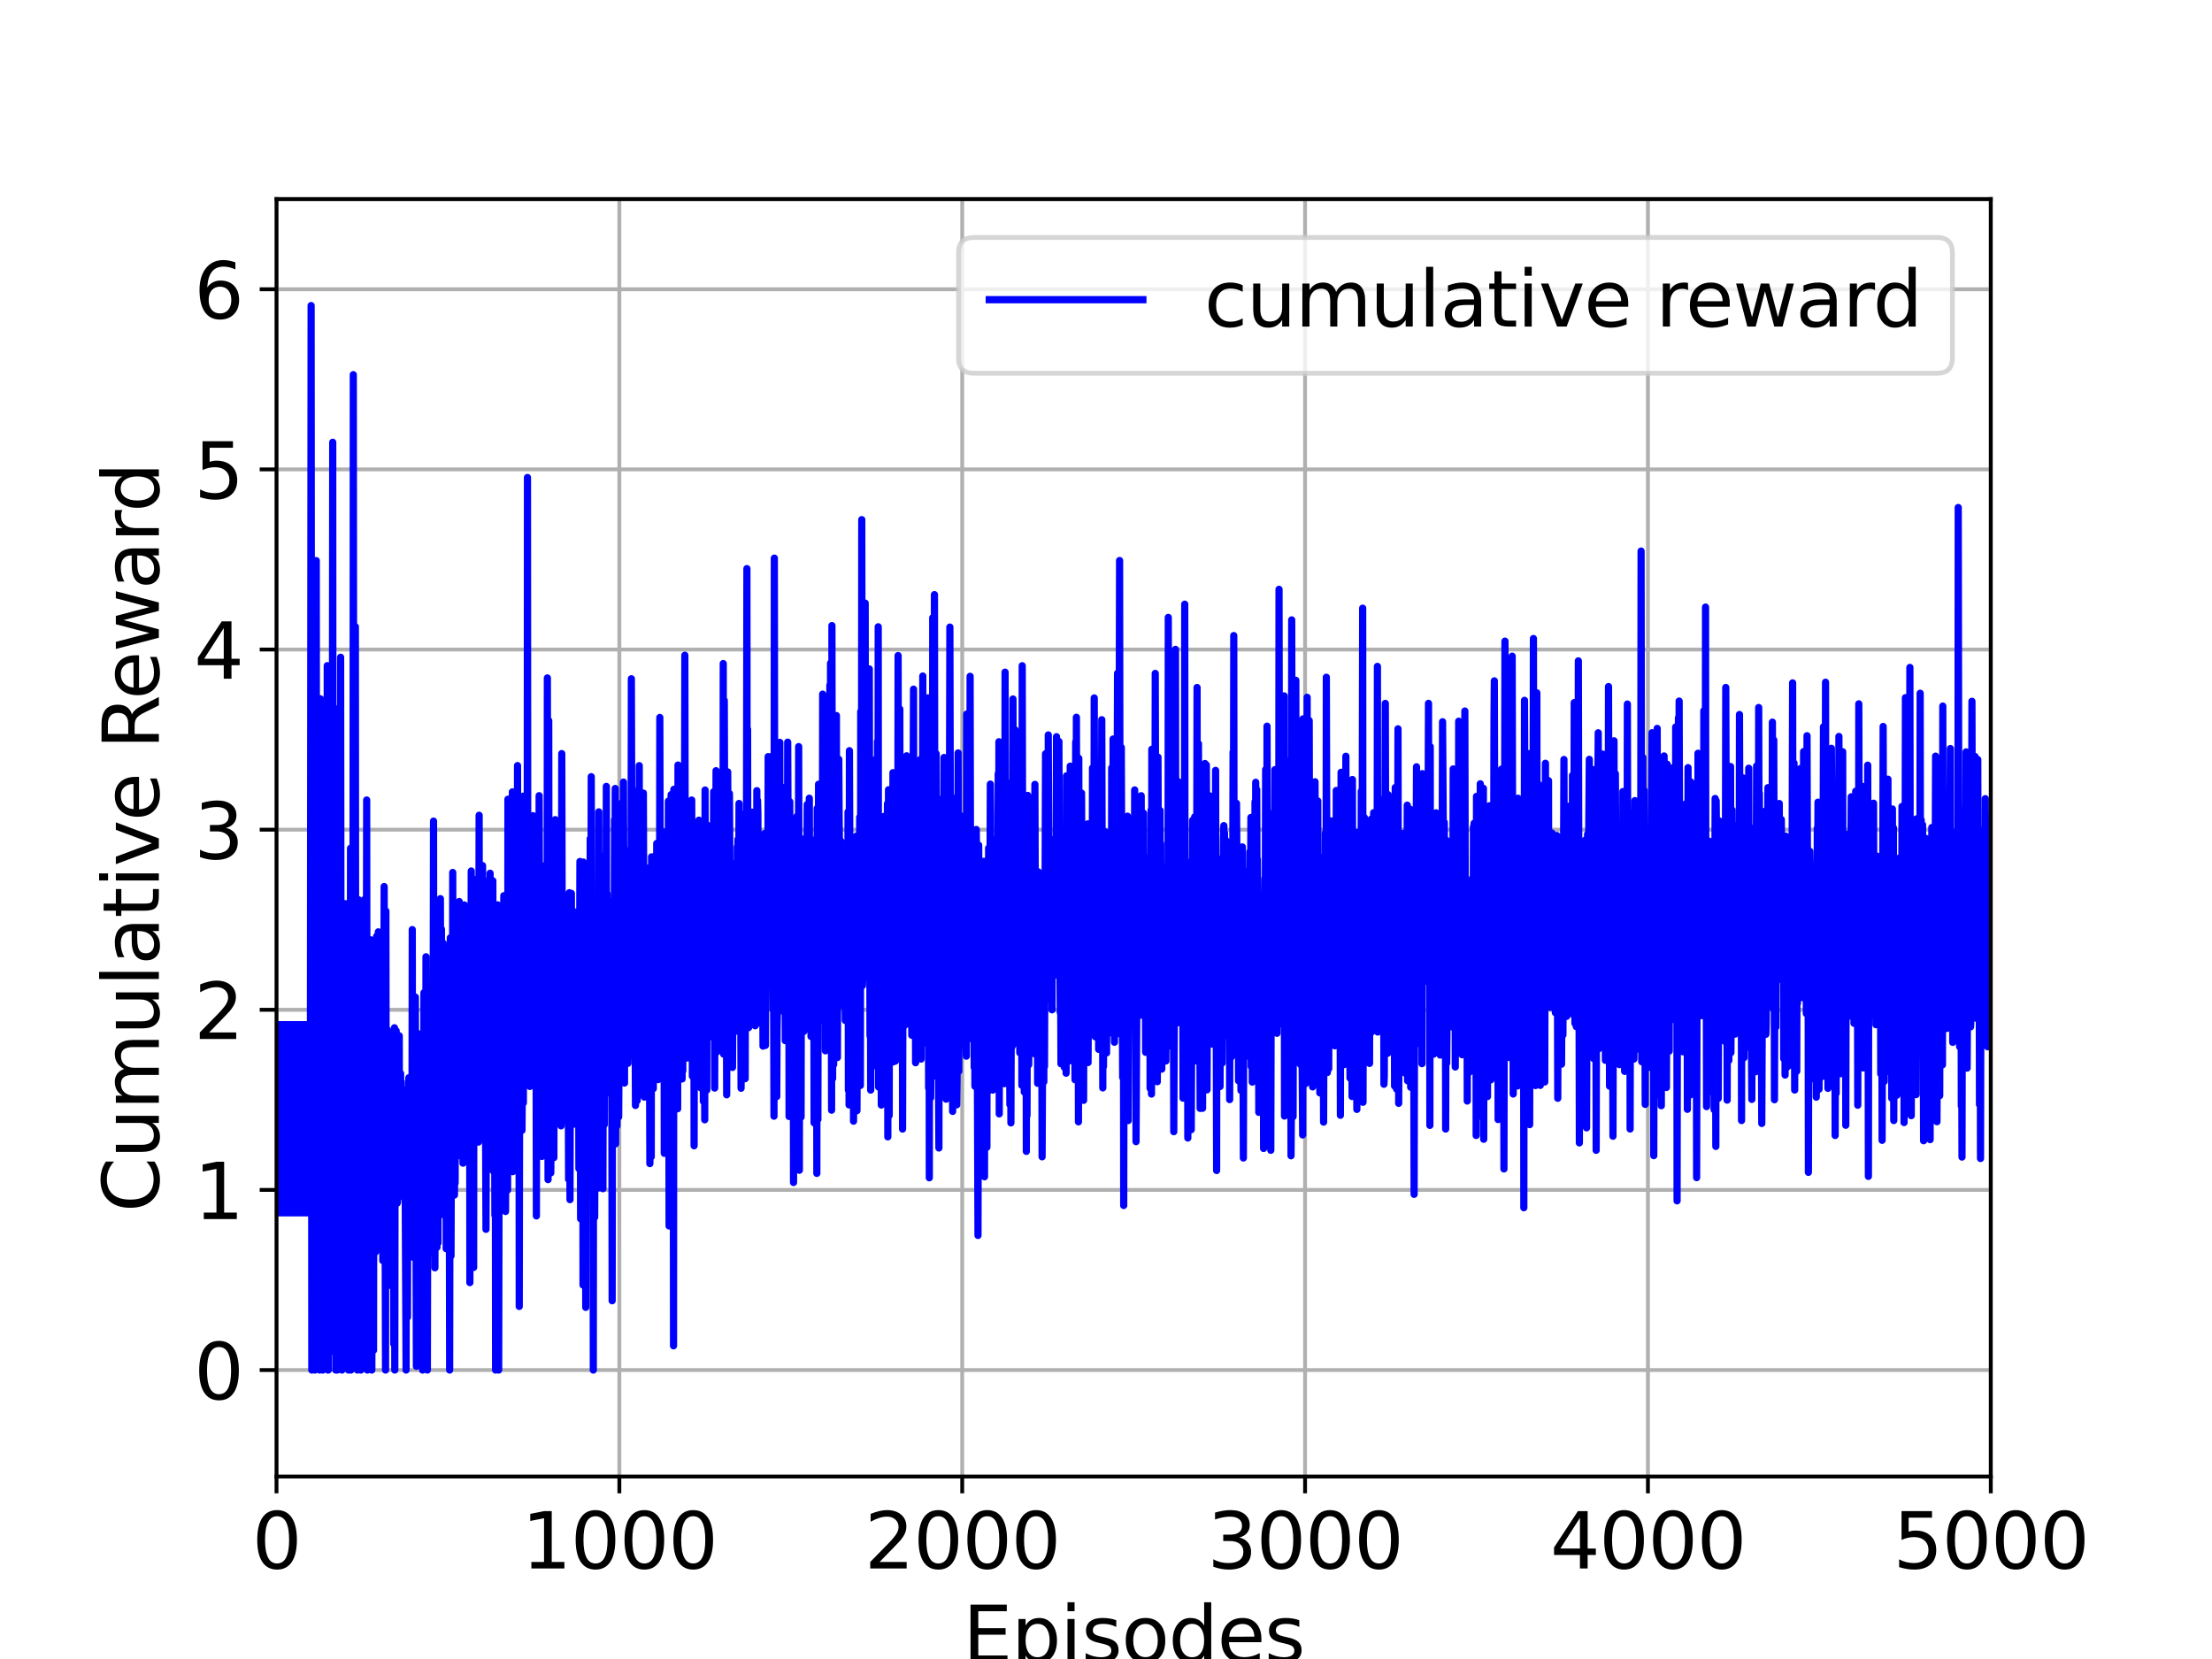 <?xml version="1.0" encoding="utf-8" standalone="no"?>
<!DOCTYPE svg PUBLIC "-//W3C//DTD SVG 1.1//EN"
  "http://www.w3.org/Graphics/SVG/1.1/DTD/svg11.dtd">
<svg xmlns:xlink="http://www.w3.org/1999/xlink" width="460.8pt" height="345.6pt" viewBox="0 0 460.8 345.6" xmlns="http://www.w3.org/2000/svg" version="1.1">
 <defs>
  <style type="text/css">*{stroke-linejoin: round; stroke-linecap: butt}</style>
 </defs>
 <g id="figure_1">
  <g id="patch_1">
   <path d="M 0 345.6 
L 460.8 345.6 
L 460.8 0 
L 0 0 
z
" style="fill: #ffffff"/>
  </g>
  <g id="axes_1">
   <g id="patch_2">
    <path d="M 57.6 307.584 
L 414.72 307.584 
L 414.72 41.472 
L 57.6 41.472 
z
" style="fill: #ffffff"/>
   </g>
   <g id="matplotlib.axis_1">
    <g id="xtick_1">
     <g id="line2d_1">
      <path d="M 57.6 307.584 
L 57.6 41.472 
" clip-path="url(#p78e00d826d)" style="fill: none; stroke: #b0b0b0; stroke-width: 0.8; stroke-linecap: square"/>
     </g>
     <g id="line2d_2">
      <defs>
       <path id="m8fb3d12899" d="M 0 0 
L 0 3.5 
" style="stroke: #000000; stroke-width: 0.8"/>
      </defs>
      <g>
       <use xlink:href="#m8fb3d12899" x="57.6" y="307.584" style="stroke: #000000; stroke-width: 0.8"/>
      </g>
     </g>
     <g id="text_1">
      <!-- 0 -->
      <g transform="translate(52.51 326.741)scale(0.16 -0.16)">
       <defs>
        <path id="DejaVuSans-30" d="M 2034 4250 
Q 1547 4250 1301 3770 
Q 1056 3291 1056 2328 
Q 1056 1369 1301 889 
Q 1547 409 2034 409 
Q 2525 409 2770 889 
Q 3016 1369 3016 2328 
Q 3016 3291 2770 3770 
Q 2525 4250 2034 4250 
z
M 2034 4750 
Q 2819 4750 3233 4129 
Q 3647 3509 3647 2328 
Q 3647 1150 3233 529 
Q 2819 -91 2034 -91 
Q 1250 -91 836 529 
Q 422 1150 422 2328 
Q 422 3509 836 4129 
Q 1250 4750 2034 4750 
z
" transform="scale(0.016)"/>
       </defs>
       <use xlink:href="#DejaVuSans-30"/>
      </g>
     </g>
    </g>
    <g id="xtick_2">
     <g id="line2d_3">
      <path d="M 129.024 307.584 
L 129.024 41.472 
" clip-path="url(#p78e00d826d)" style="fill: none; stroke: #b0b0b0; stroke-width: 0.8; stroke-linecap: square"/>
     </g>
     <g id="line2d_4">
      <g>
       <use xlink:href="#m8fb3d12899" x="129.024" y="307.584" style="stroke: #000000; stroke-width: 0.8"/>
      </g>
     </g>
     <g id="text_2">
      <!-- 1000 -->
      <g transform="translate(108.664 326.741)scale(0.16 -0.16)">
       <defs>
        <path id="DejaVuSans-31" d="M 794 531 
L 1825 531 
L 1825 4091 
L 703 3866 
L 703 4441 
L 1819 4666 
L 2450 4666 
L 2450 531 
L 3481 531 
L 3481 0 
L 794 0 
L 794 531 
z
" transform="scale(0.016)"/>
       </defs>
       <use xlink:href="#DejaVuSans-31"/>
       <use xlink:href="#DejaVuSans-30" x="63.623"/>
       <use xlink:href="#DejaVuSans-30" x="127.246"/>
       <use xlink:href="#DejaVuSans-30" x="190.869"/>
      </g>
     </g>
    </g>
    <g id="xtick_3">
     <g id="line2d_5">
      <path d="M 200.448 307.584 
L 200.448 41.472 
" clip-path="url(#p78e00d826d)" style="fill: none; stroke: #b0b0b0; stroke-width: 0.8; stroke-linecap: square"/>
     </g>
     <g id="line2d_6">
      <g>
       <use xlink:href="#m8fb3d12899" x="200.448" y="307.584" style="stroke: #000000; stroke-width: 0.8"/>
      </g>
     </g>
     <g id="text_3">
      <!-- 2000 -->
      <g transform="translate(180.088 326.741)scale(0.16 -0.16)">
       <defs>
        <path id="DejaVuSans-32" d="M 1228 531 
L 3431 531 
L 3431 0 
L 469 0 
L 469 531 
Q 828 903 1448 1529 
Q 2069 2156 2228 2338 
Q 2531 2678 2651 2914 
Q 2772 3150 2772 3378 
Q 2772 3750 2511 3984 
Q 2250 4219 1831 4219 
Q 1534 4219 1204 4116 
Q 875 4013 500 3803 
L 500 4441 
Q 881 4594 1212 4672 
Q 1544 4750 1819 4750 
Q 2544 4750 2975 4387 
Q 3406 4025 3406 3419 
Q 3406 3131 3298 2873 
Q 3191 2616 2906 2266 
Q 2828 2175 2409 1742 
Q 1991 1309 1228 531 
z
" transform="scale(0.016)"/>
       </defs>
       <use xlink:href="#DejaVuSans-32"/>
       <use xlink:href="#DejaVuSans-30" x="63.623"/>
       <use xlink:href="#DejaVuSans-30" x="127.246"/>
       <use xlink:href="#DejaVuSans-30" x="190.869"/>
      </g>
     </g>
    </g>
    <g id="xtick_4">
     <g id="line2d_7">
      <path d="M 271.872 307.584 
L 271.872 41.472 
" clip-path="url(#p78e00d826d)" style="fill: none; stroke: #b0b0b0; stroke-width: 0.8; stroke-linecap: square"/>
     </g>
     <g id="line2d_8">
      <g>
       <use xlink:href="#m8fb3d12899" x="271.872" y="307.584" style="stroke: #000000; stroke-width: 0.8"/>
      </g>
     </g>
     <g id="text_4">
      <!-- 3000 -->
      <g transform="translate(251.512 326.741)scale(0.16 -0.16)">
       <defs>
        <path id="DejaVuSans-33" d="M 2597 2516 
Q 3050 2419 3304 2112 
Q 3559 1806 3559 1356 
Q 3559 666 3084 287 
Q 2609 -91 1734 -91 
Q 1441 -91 1130 -33 
Q 819 25 488 141 
L 488 750 
Q 750 597 1062 519 
Q 1375 441 1716 441 
Q 2309 441 2620 675 
Q 2931 909 2931 1356 
Q 2931 1769 2642 2001 
Q 2353 2234 1838 2234 
L 1294 2234 
L 1294 2753 
L 1863 2753 
Q 2328 2753 2575 2939 
Q 2822 3125 2822 3475 
Q 2822 3834 2567 4026 
Q 2313 4219 1838 4219 
Q 1578 4219 1281 4162 
Q 984 4106 628 3988 
L 628 4550 
Q 988 4650 1302 4700 
Q 1616 4750 1894 4750 
Q 2613 4750 3031 4423 
Q 3450 4097 3450 3541 
Q 3450 3153 3228 2886 
Q 3006 2619 2597 2516 
z
" transform="scale(0.016)"/>
       </defs>
       <use xlink:href="#DejaVuSans-33"/>
       <use xlink:href="#DejaVuSans-30" x="63.623"/>
       <use xlink:href="#DejaVuSans-30" x="127.246"/>
       <use xlink:href="#DejaVuSans-30" x="190.869"/>
      </g>
     </g>
    </g>
    <g id="xtick_5">
     <g id="line2d_9">
      <path d="M 343.296 307.584 
L 343.296 41.472 
" clip-path="url(#p78e00d826d)" style="fill: none; stroke: #b0b0b0; stroke-width: 0.8; stroke-linecap: square"/>
     </g>
     <g id="line2d_10">
      <g>
       <use xlink:href="#m8fb3d12899" x="343.296" y="307.584" style="stroke: #000000; stroke-width: 0.8"/>
      </g>
     </g>
     <g id="text_5">
      <!-- 4000 -->
      <g transform="translate(322.936 326.741)scale(0.16 -0.16)">
       <defs>
        <path id="DejaVuSans-34" d="M 2419 4116 
L 825 1625 
L 2419 1625 
L 2419 4116 
z
M 2253 4666 
L 3047 4666 
L 3047 1625 
L 3713 1625 
L 3713 1100 
L 3047 1100 
L 3047 0 
L 2419 0 
L 2419 1100 
L 313 1100 
L 313 1709 
L 2253 4666 
z
" transform="scale(0.016)"/>
       </defs>
       <use xlink:href="#DejaVuSans-34"/>
       <use xlink:href="#DejaVuSans-30" x="63.623"/>
       <use xlink:href="#DejaVuSans-30" x="127.246"/>
       <use xlink:href="#DejaVuSans-30" x="190.869"/>
      </g>
     </g>
    </g>
    <g id="xtick_6">
     <g id="line2d_11">
      <path d="M 414.72 307.584 
L 414.72 41.472 
" clip-path="url(#p78e00d826d)" style="fill: none; stroke: #b0b0b0; stroke-width: 0.8; stroke-linecap: square"/>
     </g>
     <g id="line2d_12">
      <g>
       <use xlink:href="#m8fb3d12899" x="414.72" y="307.584" style="stroke: #000000; stroke-width: 0.8"/>
      </g>
     </g>
     <g id="text_6">
      <!-- 5000 -->
      <g transform="translate(394.36 326.741)scale(0.16 -0.16)">
       <defs>
        <path id="DejaVuSans-35" d="M 691 4666 
L 3169 4666 
L 3169 4134 
L 1269 4134 
L 1269 2991 
Q 1406 3038 1543 3061 
Q 1681 3084 1819 3084 
Q 2600 3084 3056 2656 
Q 3513 2228 3513 1497 
Q 3513 744 3044 326 
Q 2575 -91 1722 -91 
Q 1428 -91 1123 -41 
Q 819 9 494 109 
L 494 744 
Q 775 591 1075 516 
Q 1375 441 1709 441 
Q 2250 441 2565 725 
Q 2881 1009 2881 1497 
Q 2881 1984 2565 2268 
Q 2250 2553 1709 2553 
Q 1456 2553 1204 2497 
Q 953 2441 691 2322 
L 691 4666 
z
" transform="scale(0.016)"/>
       </defs>
       <use xlink:href="#DejaVuSans-35"/>
       <use xlink:href="#DejaVuSans-30" x="63.623"/>
       <use xlink:href="#DejaVuSans-30" x="127.246"/>
       <use xlink:href="#DejaVuSans-30" x="190.869"/>
      </g>
     </g>
    </g>
    <g id="text_7">
     <!-- Episodes -->
     <g transform="translate(200.572 346.226)scale(0.16 -0.16)">
      <defs>
       <path id="DejaVuSans-45" d="M 628 4666 
L 3578 4666 
L 3578 4134 
L 1259 4134 
L 1259 2753 
L 3481 2753 
L 3481 2222 
L 1259 2222 
L 1259 531 
L 3634 531 
L 3634 0 
L 628 0 
L 628 4666 
z
" transform="scale(0.016)"/>
       <path id="DejaVuSans-70" d="M 1159 525 
L 1159 -1331 
L 581 -1331 
L 581 3500 
L 1159 3500 
L 1159 2969 
Q 1341 3281 1617 3432 
Q 1894 3584 2278 3584 
Q 2916 3584 3314 3078 
Q 3713 2572 3713 1747 
Q 3713 922 3314 415 
Q 2916 -91 2278 -91 
Q 1894 -91 1617 61 
Q 1341 213 1159 525 
z
M 3116 1747 
Q 3116 2381 2855 2742 
Q 2594 3103 2138 3103 
Q 1681 3103 1420 2742 
Q 1159 2381 1159 1747 
Q 1159 1113 1420 752 
Q 1681 391 2138 391 
Q 2594 391 2855 752 
Q 3116 1113 3116 1747 
z
" transform="scale(0.016)"/>
       <path id="DejaVuSans-69" d="M 603 3500 
L 1178 3500 
L 1178 0 
L 603 0 
L 603 3500 
z
M 603 4863 
L 1178 4863 
L 1178 4134 
L 603 4134 
L 603 4863 
z
" transform="scale(0.016)"/>
       <path id="DejaVuSans-73" d="M 2834 3397 
L 2834 2853 
Q 2591 2978 2328 3040 
Q 2066 3103 1784 3103 
Q 1356 3103 1142 2972 
Q 928 2841 928 2578 
Q 928 2378 1081 2264 
Q 1234 2150 1697 2047 
L 1894 2003 
Q 2506 1872 2764 1633 
Q 3022 1394 3022 966 
Q 3022 478 2636 193 
Q 2250 -91 1575 -91 
Q 1294 -91 989 -36 
Q 684 19 347 128 
L 347 722 
Q 666 556 975 473 
Q 1284 391 1588 391 
Q 1994 391 2212 530 
Q 2431 669 2431 922 
Q 2431 1156 2273 1281 
Q 2116 1406 1581 1522 
L 1381 1569 
Q 847 1681 609 1914 
Q 372 2147 372 2553 
Q 372 3047 722 3315 
Q 1072 3584 1716 3584 
Q 2034 3584 2315 3537 
Q 2597 3491 2834 3397 
z
" transform="scale(0.016)"/>
       <path id="DejaVuSans-6f" d="M 1959 3097 
Q 1497 3097 1228 2736 
Q 959 2375 959 1747 
Q 959 1119 1226 758 
Q 1494 397 1959 397 
Q 2419 397 2687 759 
Q 2956 1122 2956 1747 
Q 2956 2369 2687 2733 
Q 2419 3097 1959 3097 
z
M 1959 3584 
Q 2709 3584 3137 3096 
Q 3566 2609 3566 1747 
Q 3566 888 3137 398 
Q 2709 -91 1959 -91 
Q 1206 -91 779 398 
Q 353 888 353 1747 
Q 353 2609 779 3096 
Q 1206 3584 1959 3584 
z
" transform="scale(0.016)"/>
       <path id="DejaVuSans-64" d="M 2906 2969 
L 2906 4863 
L 3481 4863 
L 3481 0 
L 2906 0 
L 2906 525 
Q 2725 213 2448 61 
Q 2172 -91 1784 -91 
Q 1150 -91 751 415 
Q 353 922 353 1747 
Q 353 2572 751 3078 
Q 1150 3584 1784 3584 
Q 2172 3584 2448 3432 
Q 2725 3281 2906 2969 
z
M 947 1747 
Q 947 1113 1208 752 
Q 1469 391 1925 391 
Q 2381 391 2643 752 
Q 2906 1113 2906 1747 
Q 2906 2381 2643 2742 
Q 2381 3103 1925 3103 
Q 1469 3103 1208 2742 
Q 947 2381 947 1747 
z
" transform="scale(0.016)"/>
       <path id="DejaVuSans-65" d="M 3597 1894 
L 3597 1613 
L 953 1613 
Q 991 1019 1311 708 
Q 1631 397 2203 397 
Q 2534 397 2845 478 
Q 3156 559 3463 722 
L 3463 178 
Q 3153 47 2828 -22 
Q 2503 -91 2169 -91 
Q 1331 -91 842 396 
Q 353 884 353 1716 
Q 353 2575 817 3079 
Q 1281 3584 2069 3584 
Q 2775 3584 3186 3129 
Q 3597 2675 3597 1894 
z
M 3022 2063 
Q 3016 2534 2758 2815 
Q 2500 3097 2075 3097 
Q 1594 3097 1305 2825 
Q 1016 2553 972 2059 
L 3022 2063 
z
" transform="scale(0.016)"/>
      </defs>
      <use xlink:href="#DejaVuSans-45"/>
      <use xlink:href="#DejaVuSans-70" x="63.184"/>
      <use xlink:href="#DejaVuSans-69" x="126.66"/>
      <use xlink:href="#DejaVuSans-73" x="154.443"/>
      <use xlink:href="#DejaVuSans-6f" x="206.543"/>
      <use xlink:href="#DejaVuSans-64" x="267.725"/>
      <use xlink:href="#DejaVuSans-65" x="331.201"/>
      <use xlink:href="#DejaVuSans-73" x="392.725"/>
     </g>
    </g>
   </g>
   <g id="matplotlib.axis_2">
    <g id="ytick_1">
     <g id="line2d_13">
      <path d="M 57.6 285.408 
L 414.72 285.408 
" clip-path="url(#p78e00d826d)" style="fill: none; stroke: #b0b0b0; stroke-width: 0.8; stroke-linecap: square"/>
     </g>
     <g id="line2d_14">
      <defs>
       <path id="m6d9f3711f6" d="M 0 0 
L -3.5 0 
" style="stroke: #000000; stroke-width: 0.8"/>
      </defs>
      <g>
       <use xlink:href="#m6d9f3711f6" x="57.6" y="285.408" style="stroke: #000000; stroke-width: 0.8"/>
      </g>
     </g>
     <g id="text_8">
      <!-- 0 -->
      <g transform="translate(40.42 291.487)scale(0.16 -0.16)">
       <use xlink:href="#DejaVuSans-30"/>
      </g>
     </g>
    </g>
    <g id="ytick_2">
     <g id="line2d_15">
      <path d="M 57.6 247.883 
L 414.72 247.883 
" clip-path="url(#p78e00d826d)" style="fill: none; stroke: #b0b0b0; stroke-width: 0.8; stroke-linecap: square"/>
     </g>
     <g id="line2d_16">
      <g>
       <use xlink:href="#m6d9f3711f6" x="57.6" y="247.883" style="stroke: #000000; stroke-width: 0.8"/>
      </g>
     </g>
     <g id="text_9">
      <!-- 1 -->
      <g transform="translate(40.42 253.962)scale(0.16 -0.16)">
       <use xlink:href="#DejaVuSans-31"/>
      </g>
     </g>
    </g>
    <g id="ytick_3">
     <g id="line2d_17">
      <path d="M 57.6 210.359 
L 414.72 210.359 
" clip-path="url(#p78e00d826d)" style="fill: none; stroke: #b0b0b0; stroke-width: 0.8; stroke-linecap: square"/>
     </g>
     <g id="line2d_18">
      <g>
       <use xlink:href="#m6d9f3711f6" x="57.6" y="210.359" style="stroke: #000000; stroke-width: 0.8"/>
      </g>
     </g>
     <g id="text_10">
      <!-- 2 -->
      <g transform="translate(40.42 216.437)scale(0.16 -0.16)">
       <use xlink:href="#DejaVuSans-32"/>
      </g>
     </g>
    </g>
    <g id="ytick_4">
     <g id="line2d_19">
      <path d="M 57.6 172.834 
L 414.72 172.834 
" clip-path="url(#p78e00d826d)" style="fill: none; stroke: #b0b0b0; stroke-width: 0.8; stroke-linecap: square"/>
     </g>
     <g id="line2d_20">
      <g>
       <use xlink:href="#m6d9f3711f6" x="57.6" y="172.834" style="stroke: #000000; stroke-width: 0.8"/>
      </g>
     </g>
     <g id="text_11">
      <!-- 3 -->
      <g transform="translate(40.42 178.913)scale(0.16 -0.16)">
       <use xlink:href="#DejaVuSans-33"/>
      </g>
     </g>
    </g>
    <g id="ytick_5">
     <g id="line2d_21">
      <path d="M 57.6 135.309 
L 414.72 135.309 
" clip-path="url(#p78e00d826d)" style="fill: none; stroke: #b0b0b0; stroke-width: 0.8; stroke-linecap: square"/>
     </g>
     <g id="line2d_22">
      <g>
       <use xlink:href="#m6d9f3711f6" x="57.6" y="135.309" style="stroke: #000000; stroke-width: 0.8"/>
      </g>
     </g>
     <g id="text_12">
      <!-- 4 -->
      <g transform="translate(40.42 141.388)scale(0.16 -0.16)">
       <use xlink:href="#DejaVuSans-34"/>
      </g>
     </g>
    </g>
    <g id="ytick_6">
     <g id="line2d_23">
      <path d="M 57.6 97.784 
L 414.72 97.784 
" clip-path="url(#p78e00d826d)" style="fill: none; stroke: #b0b0b0; stroke-width: 0.8; stroke-linecap: square"/>
     </g>
     <g id="line2d_24">
      <g>
       <use xlink:href="#m6d9f3711f6" x="57.6" y="97.784" style="stroke: #000000; stroke-width: 0.8"/>
      </g>
     </g>
     <g id="text_13">
      <!-- 5 -->
      <g transform="translate(40.42 103.863)scale(0.16 -0.16)">
       <use xlink:href="#DejaVuSans-35"/>
      </g>
     </g>
    </g>
    <g id="ytick_7">
     <g id="line2d_25">
      <path d="M 57.6 60.26 
L 414.72 60.26 
" clip-path="url(#p78e00d826d)" style="fill: none; stroke: #b0b0b0; stroke-width: 0.8; stroke-linecap: square"/>
     </g>
     <g id="line2d_26">
      <g>
       <use xlink:href="#m6d9f3711f6" x="57.6" y="60.26" style="stroke: #000000; stroke-width: 0.8"/>
      </g>
     </g>
     <g id="text_14">
      <!-- 6 -->
      <g transform="translate(40.42 66.338)scale(0.16 -0.16)">
       <defs>
        <path id="DejaVuSans-36" d="M 2113 2584 
Q 1688 2584 1439 2293 
Q 1191 2003 1191 1497 
Q 1191 994 1439 701 
Q 1688 409 2113 409 
Q 2538 409 2786 701 
Q 3034 994 3034 1497 
Q 3034 2003 2786 2293 
Q 2538 2584 2113 2584 
z
M 3366 4563 
L 3366 3988 
Q 3128 4100 2886 4159 
Q 2644 4219 2406 4219 
Q 1781 4219 1451 3797 
Q 1122 3375 1075 2522 
Q 1259 2794 1537 2939 
Q 1816 3084 2150 3084 
Q 2853 3084 3261 2657 
Q 3669 2231 3669 1497 
Q 3669 778 3244 343 
Q 2819 -91 2113 -91 
Q 1303 -91 875 529 
Q 447 1150 447 2328 
Q 447 3434 972 4092 
Q 1497 4750 2381 4750 
Q 2619 4750 2861 4703 
Q 3103 4656 3366 4563 
z
" transform="scale(0.016)"/>
       </defs>
       <use xlink:href="#DejaVuSans-36"/>
      </g>
     </g>
    </g>
    <g id="text_15">
     <!-- Cumulative Reward -->
     <g transform="translate(33.093 252.524)rotate(-90)scale(0.16 -0.16)">
      <defs>
       <path id="DejaVuSans-43" d="M 4122 4306 
L 4122 3641 
Q 3803 3938 3442 4084 
Q 3081 4231 2675 4231 
Q 1875 4231 1450 3742 
Q 1025 3253 1025 2328 
Q 1025 1406 1450 917 
Q 1875 428 2675 428 
Q 3081 428 3442 575 
Q 3803 722 4122 1019 
L 4122 359 
Q 3791 134 3420 21 
Q 3050 -91 2638 -91 
Q 1578 -91 968 557 
Q 359 1206 359 2328 
Q 359 3453 968 4101 
Q 1578 4750 2638 4750 
Q 3056 4750 3426 4639 
Q 3797 4528 4122 4306 
z
" transform="scale(0.016)"/>
       <path id="DejaVuSans-75" d="M 544 1381 
L 544 3500 
L 1119 3500 
L 1119 1403 
Q 1119 906 1312 657 
Q 1506 409 1894 409 
Q 2359 409 2629 706 
Q 2900 1003 2900 1516 
L 2900 3500 
L 3475 3500 
L 3475 0 
L 2900 0 
L 2900 538 
Q 2691 219 2414 64 
Q 2138 -91 1772 -91 
Q 1169 -91 856 284 
Q 544 659 544 1381 
z
M 1991 3584 
L 1991 3584 
z
" transform="scale(0.016)"/>
       <path id="DejaVuSans-6d" d="M 3328 2828 
Q 3544 3216 3844 3400 
Q 4144 3584 4550 3584 
Q 5097 3584 5394 3201 
Q 5691 2819 5691 2113 
L 5691 0 
L 5113 0 
L 5113 2094 
Q 5113 2597 4934 2840 
Q 4756 3084 4391 3084 
Q 3944 3084 3684 2787 
Q 3425 2491 3425 1978 
L 3425 0 
L 2847 0 
L 2847 2094 
Q 2847 2600 2669 2842 
Q 2491 3084 2119 3084 
Q 1678 3084 1418 2786 
Q 1159 2488 1159 1978 
L 1159 0 
L 581 0 
L 581 3500 
L 1159 3500 
L 1159 2956 
Q 1356 3278 1631 3431 
Q 1906 3584 2284 3584 
Q 2666 3584 2933 3390 
Q 3200 3197 3328 2828 
z
" transform="scale(0.016)"/>
       <path id="DejaVuSans-6c" d="M 603 4863 
L 1178 4863 
L 1178 0 
L 603 0 
L 603 4863 
z
" transform="scale(0.016)"/>
       <path id="DejaVuSans-61" d="M 2194 1759 
Q 1497 1759 1228 1600 
Q 959 1441 959 1056 
Q 959 750 1161 570 
Q 1363 391 1709 391 
Q 2188 391 2477 730 
Q 2766 1069 2766 1631 
L 2766 1759 
L 2194 1759 
z
M 3341 1997 
L 3341 0 
L 2766 0 
L 2766 531 
Q 2569 213 2275 61 
Q 1981 -91 1556 -91 
Q 1019 -91 701 211 
Q 384 513 384 1019 
Q 384 1609 779 1909 
Q 1175 2209 1959 2209 
L 2766 2209 
L 2766 2266 
Q 2766 2663 2505 2880 
Q 2244 3097 1772 3097 
Q 1472 3097 1187 3025 
Q 903 2953 641 2809 
L 641 3341 
Q 956 3463 1253 3523 
Q 1550 3584 1831 3584 
Q 2591 3584 2966 3190 
Q 3341 2797 3341 1997 
z
" transform="scale(0.016)"/>
       <path id="DejaVuSans-74" d="M 1172 4494 
L 1172 3500 
L 2356 3500 
L 2356 3053 
L 1172 3053 
L 1172 1153 
Q 1172 725 1289 603 
Q 1406 481 1766 481 
L 2356 481 
L 2356 0 
L 1766 0 
Q 1100 0 847 248 
Q 594 497 594 1153 
L 594 3053 
L 172 3053 
L 172 3500 
L 594 3500 
L 594 4494 
L 1172 4494 
z
" transform="scale(0.016)"/>
       <path id="DejaVuSans-76" d="M 191 3500 
L 800 3500 
L 1894 563 
L 2988 3500 
L 3597 3500 
L 2284 0 
L 1503 0 
L 191 3500 
z
" transform="scale(0.016)"/>
       <path id="DejaVuSans-20" transform="scale(0.016)"/>
       <path id="DejaVuSans-52" d="M 2841 2188 
Q 3044 2119 3236 1894 
Q 3428 1669 3622 1275 
L 4263 0 
L 3584 0 
L 2988 1197 
Q 2756 1666 2539 1819 
Q 2322 1972 1947 1972 
L 1259 1972 
L 1259 0 
L 628 0 
L 628 4666 
L 2053 4666 
Q 2853 4666 3247 4331 
Q 3641 3997 3641 3322 
Q 3641 2881 3436 2590 
Q 3231 2300 2841 2188 
z
M 1259 4147 
L 1259 2491 
L 2053 2491 
Q 2509 2491 2742 2702 
Q 2975 2913 2975 3322 
Q 2975 3731 2742 3939 
Q 2509 4147 2053 4147 
L 1259 4147 
z
" transform="scale(0.016)"/>
       <path id="DejaVuSans-77" d="M 269 3500 
L 844 3500 
L 1563 769 
L 2278 3500 
L 2956 3500 
L 3675 769 
L 4391 3500 
L 4966 3500 
L 4050 0 
L 3372 0 
L 2619 2869 
L 1863 0 
L 1184 0 
L 269 3500 
z
" transform="scale(0.016)"/>
       <path id="DejaVuSans-72" d="M 2631 2963 
Q 2534 3019 2420 3045 
Q 2306 3072 2169 3072 
Q 1681 3072 1420 2755 
Q 1159 2438 1159 1844 
L 1159 0 
L 581 0 
L 581 3500 
L 1159 3500 
L 1159 2956 
Q 1341 3275 1631 3429 
Q 1922 3584 2338 3584 
Q 2397 3584 2469 3576 
Q 2541 3569 2628 3553 
L 2631 2963 
z
" transform="scale(0.016)"/>
      </defs>
      <use xlink:href="#DejaVuSans-43"/>
      <use xlink:href="#DejaVuSans-75" x="69.824"/>
      <use xlink:href="#DejaVuSans-6d" x="133.203"/>
      <use xlink:href="#DejaVuSans-75" x="230.615"/>
      <use xlink:href="#DejaVuSans-6c" x="293.994"/>
      <use xlink:href="#DejaVuSans-61" x="321.777"/>
      <use xlink:href="#DejaVuSans-74" x="383.057"/>
      <use xlink:href="#DejaVuSans-69" x="422.266"/>
      <use xlink:href="#DejaVuSans-76" x="450.049"/>
      <use xlink:href="#DejaVuSans-65" x="509.229"/>
      <use xlink:href="#DejaVuSans-20" x="570.752"/>
      <use xlink:href="#DejaVuSans-52" x="602.539"/>
      <use xlink:href="#DejaVuSans-65" x="667.521"/>
      <use xlink:href="#DejaVuSans-77" x="729.045"/>
      <use xlink:href="#DejaVuSans-61" x="810.832"/>
      <use xlink:href="#DejaVuSans-72" x="872.111"/>
      <use xlink:href="#DejaVuSans-64" x="911.475"/>
     </g>
    </g>
   </g>
   <g id="line2d_27">
    <path d="M 57.6 222.535 
L 57.743 252.66 
L 57.814 213.456 
L 57.886 222.535 
L 58.029 252.66 
L 58.1 213.456 
L 58.171 222.535 
L 58.314 252.66 
L 58.386 213.456 
L 58.457 222.535 
L 58.6 252.66 
L 58.671 213.456 
L 58.743 222.535 
L 58.886 252.66 
L 58.957 213.456 
L 59.028 222.535 
L 59.171 252.66 
L 59.243 213.456 
L 59.314 222.535 
L 59.457 252.66 
L 59.528 213.456 
L 59.6 222.535 
L 59.743 252.66 
L 59.814 213.456 
L 59.886 222.535 
L 60.028 252.66 
L 60.1 213.456 
L 60.171 222.535 
L 60.314 252.66 
L 60.386 213.456 
L 60.457 222.535 
L 60.6 252.66 
L 60.671 213.456 
L 60.743 222.535 
L 60.886 252.66 
L 60.957 213.456 
L 61.028 222.535 
L 61.171 252.66 
L 61.243 213.456 
L 61.314 222.535 
L 61.457 252.66 
L 61.528 213.456 
L 61.6 222.535 
L 61.743 252.66 
L 61.814 213.456 
L 61.885 222.535 
L 62.028 252.66 
L 62.1 213.456 
L 62.171 222.535 
L 62.314 252.66 
L 62.385 213.456 
L 62.457 222.535 
L 62.6 252.66 
L 62.671 213.456 
L 62.743 222.535 
L 62.885 252.66 
L 62.957 213.456 
L 63.028 222.535 
L 63.171 252.66 
L 63.242 213.456 
L 63.314 222.535 
L 63.457 252.66 
L 63.528 213.456 
L 63.6 222.535 
L 63.742 252.66 
L 63.814 213.456 
L 63.885 222.535 
L 64.028 252.66 
L 64.1 213.456 
L 64.171 222.535 
L 64.314 252.66 
L 64.385 213.456 
L 64.457 222.535 
L 64.6 252.66 
L 64.671 213.456 
L 64.814 63.648 
L 64.957 285.408 
L 65.1 189.386 
L 65.171 251.323 
L 65.242 245.189 
L 65.385 139.931 
L 65.457 209.854 
L 65.528 139.101 
L 65.599 285.408 
L 65.671 277.16 
L 65.885 116.786 
L 65.957 250.521 
L 66.028 243.703 
L 66.099 250.148 
L 66.171 237.668 
L 66.242 187.235 
L 66.385 282.519 
L 66.528 187.906 
L 66.599 285.408 
L 66.671 247.342 
L 66.742 145.574 
L 66.814 182.842 
L 66.957 252.825 
L 67.028 242.892 
L 67.099 208.056 
L 67.242 285.408 
L 67.314 238.942 
L 67.385 264.717 
L 67.457 266.825 
L 67.528 261.764 
L 67.599 188.217 
L 67.742 261.628 
L 67.814 208.563 
L 67.885 234.018 
L 67.956 237.635 
L 68.099 216.441 
L 68.171 138.665 
L 68.314 285.408 
L 68.385 285.408 
L 68.456 243.897 
L 68.528 249.775 
L 68.599 265.536 
L 68.814 172.663 
L 68.956 270.06 
L 69.028 225.108 
L 69.099 281.506 
L 69.171 235.859 
L 69.314 92.13 
L 69.385 249.536 
L 69.456 147.217 
L 69.528 197.361 
L 69.599 270.989 
L 69.671 235.095 
L 69.742 214.782 
L 69.814 249.196 
L 69.885 173.051 
L 69.956 285.408 
L 70.028 248.418 
L 70.099 280.996 
L 70.171 265.481 
L 70.242 285.408 
L 70.385 213.203 
L 70.456 237.11 
L 70.528 188.819 
L 70.599 215.599 
L 70.671 188.423 
L 70.742 269.432 
L 70.813 199.64 
L 70.885 262.606 
L 70.956 136.915 
L 71.099 263.119 
L 71.171 223.466 
L 71.242 285.408 
L 71.385 196.617 
L 71.456 282.377 
L 71.528 219.431 
L 71.599 238.014 
L 71.671 198.533 
L 71.742 264.708 
L 71.813 230.249 
L 71.885 236.29 
L 71.956 188.251 
L 72.028 265.209 
L 72.099 260.381 
L 72.242 213.976 
L 72.385 277.273 
L 72.528 201.888 
L 72.599 285.408 
L 72.67 275.305 
L 72.813 224.722 
L 72.885 235.091 
L 72.956 236.072 
L 73.028 176.701 
L 73.099 285.408 
L 73.17 244.56 
L 73.242 213.579 
L 73.385 282.741 
L 73.456 258.093 
L 73.528 216.751 
L 73.599 78.05 
L 73.742 244.387 
L 73.813 185.14 
L 73.885 253.95 
L 74.028 130.552 
L 74.099 233.371 
L 74.17 227.368 
L 74.242 268.564 
L 74.313 192.499 
L 74.385 196.363 
L 74.456 285.408 
L 74.527 252.905 
L 74.599 260.01 
L 74.67 187.416 
L 74.813 262.083 
L 74.885 200.812 
L 74.956 227.7 
L 75.027 237.099 
L 75.17 285.408 
L 75.385 189.294 
L 75.599 221.743 
L 75.67 281.025 
L 75.742 194.728 
L 75.813 251.855 
L 75.885 187.416 
L 75.956 200.629 
L 76.027 249.947 
L 76.17 203.217 
L 76.242 268.522 
L 76.385 166.65 
L 76.527 285.408 
L 76.599 265.924 
L 76.67 225.602 
L 76.742 237.389 
L 76.813 208.638 
L 76.884 250.276 
L 76.956 240.613 
L 77.027 249.629 
L 77.099 218.724 
L 77.17 247.612 
L 77.242 195.78 
L 77.456 285.408 
L 77.742 208.939 
L 77.813 281.302 
L 77.884 228.078 
L 77.956 250.594 
L 78.027 252.107 
L 78.17 208.301 
L 78.242 260.806 
L 78.313 223.644 
L 78.384 249.762 
L 78.456 195.042 
L 78.527 239.041 
L 78.599 229.492 
L 78.67 251.559 
L 78.813 194.118 
L 79.027 251.521 
L 79.17 219.094 
L 79.384 208.083 
L 79.456 227.043 
L 79.527 208.221 
L 79.741 262.607 
L 79.813 208.585 
L 79.884 254.531 
L 80.027 184.68 
L 80.313 285.408 
L 80.384 189.789 
L 80.456 236.3 
L 80.527 230.785 
L 80.599 239.868 
L 80.67 214.478 
L 80.741 265.054 
L 80.813 258.049 
L 80.956 256.587 
L 81.027 257.054 
L 81.098 232.354 
L 81.17 257.838 
L 81.241 238.761 
L 81.313 267.759 
L 81.384 244.824 
L 81.456 247.729 
L 81.598 226.89 
L 81.67 238.034 
L 81.741 256.156 
L 81.813 247.908 
L 81.884 219.517 
L 81.956 222.25 
L 82.027 279.972 
L 82.17 214.105 
L 82.241 285.408 
L 82.313 229.528 
L 82.384 230.6 
L 82.456 244.064 
L 82.527 214.743 
L 82.741 250.644 
L 82.813 250.41 
L 83.027 216.31 
L 83.098 232.256 
L 83.17 215.771 
L 83.241 243.544 
L 83.313 240.147 
L 83.384 249.239 
L 83.455 223.612 
L 83.527 241.092 
L 83.598 225.355 
L 83.67 247.55 
L 83.741 236.892 
L 83.813 243.409 
L 83.884 240.825 
L 83.955 239.117 
L 84.027 226.988 
L 84.098 236.221 
L 84.17 231.875 
L 84.241 237.559 
L 84.313 228.361 
L 84.598 285.408 
L 84.67 237.733 
L 84.741 249.506 
L 84.813 241.846 
L 84.884 274.402 
L 84.955 232.379 
L 85.027 232.421 
L 85.098 230.853 
L 85.17 224.515 
L 85.384 256.383 
L 85.455 245.527 
L 85.527 249.935 
L 85.67 239.73 
L 85.741 257.921 
L 85.812 246.595 
L 85.884 193.65 
L 85.955 256.304 
L 86.027 248.86 
L 86.098 243.4 
L 86.17 261.951 
L 86.241 252.413 
L 86.384 238.666 
L 86.455 251.745 
L 86.527 207.711 
L 86.741 284.626 
L 86.812 226.953 
L 86.884 250.97 
L 87.027 219.909 
L 87.098 242.191 
L 87.17 237.497 
L 87.241 215.372 
L 87.384 266.901 
L 87.527 226.456 
L 87.598 234.395 
L 87.812 262.652 
L 87.884 259.831 
L 88.027 285.408 
L 88.098 244.098 
L 88.169 262.801 
L 88.241 263.003 
L 88.312 206.809 
L 88.384 232.968 
L 88.455 266.402 
L 88.527 222.455 
L 88.669 272.889 
L 88.741 199.309 
L 88.812 259.265 
L 88.884 257.709 
L 88.955 233.227 
L 89.027 285.408 
L 89.169 215.653 
L 89.241 237.554 
L 89.312 216.095 
L 89.384 240.312 
L 89.455 230.69 
L 89.527 236.148 
L 89.598 261.002 
L 89.741 230.19 
L 89.812 254.68 
L 89.884 210.496 
L 90.026 260.851 
L 90.098 231.377 
L 90.169 249.511 
L 90.312 171.052 
L 90.384 239.135 
L 90.455 204.919 
L 90.598 264.11 
L 90.669 237.981 
L 90.741 258.474 
L 90.812 217.678 
L 90.884 234.596 
L 90.955 213.764 
L 91.026 259.844 
L 91.169 208.641 
L 91.241 258.919 
L 91.312 214.214 
L 91.384 243.323 
L 91.455 229.899 
L 91.598 225.687 
L 91.741 187.202 
L 91.884 253.029 
L 91.955 193.549 
L 92.026 241.835 
L 92.098 222.734 
L 92.169 216.955 
L 92.241 220.678 
L 92.312 196.469 
L 92.383 222.347 
L 92.455 201.45 
L 92.669 232.724 
L 92.741 209.22 
L 92.812 247.404 
L 92.883 217.344 
L 92.955 260.134 
L 93.098 212.963 
L 93.169 228.834 
L 93.241 201.048 
L 93.312 230.3 
L 93.383 219.113 
L 93.455 233.694 
L 93.526 202.996 
L 93.669 285.408 
L 93.812 195.352 
L 93.883 221.678 
L 93.955 261.634 
L 94.098 218.204 
L 94.241 242.167 
L 94.312 181.748 
L 94.383 215.942 
L 94.455 207.584 
L 94.526 197.907 
L 94.598 206.1 
L 94.669 248.957 
L 94.74 234.65 
L 94.812 246.468 
L 94.883 223.338 
L 94.955 240.57 
L 95.026 231.884 
L 95.098 188.754 
L 95.24 234.351 
L 95.383 198.378 
L 95.526 226.514 
L 95.598 217.229 
L 95.669 187.806 
L 95.74 231.412 
L 95.812 209.018 
L 95.883 197.27 
L 95.955 209.155 
L 96.026 240.838 
L 96.098 216.809 
L 96.169 223.646 
L 96.312 200.735 
L 96.455 242.312 
L 96.526 210 
L 96.598 236.065 
L 96.74 188.511 
L 96.883 222.857 
L 96.955 198.977 
L 97.097 227.831 
L 97.169 220.703 
L 97.312 230.225 
L 97.455 199.613 
L 97.526 239.535 
L 97.597 198.135 
L 97.669 212.586 
L 97.74 216.384 
L 97.812 192.055 
L 97.883 267.192 
L 97.955 207.701 
L 98.026 216.974 
L 98.097 211.319 
L 98.169 181.446 
L 98.24 226.512 
L 98.312 217.941 
L 98.383 235.379 
L 98.597 197.283 
L 98.669 264.036 
L 98.74 192.68 
L 98.812 213.559 
L 98.883 204.576 
L 98.954 224.477 
L 99.026 198.178 
L 99.097 220.682 
L 99.169 183.195 
L 99.24 231.95 
L 99.312 205.828 
L 99.383 237.558 
L 99.454 203.73 
L 99.526 217.758 
L 99.669 237.919 
L 99.812 169.831 
L 99.883 213.726 
L 99.954 213.426 
L 100.026 203.922 
L 100.097 236.095 
L 100.169 192.745 
L 100.312 227.984 
L 100.526 180.315 
L 100.597 210.087 
L 100.669 183.234 
L 100.74 216.86 
L 100.812 206.825 
L 100.883 217.557 
L 100.954 189.078 
L 101.24 256.091 
L 101.454 186.654 
L 101.526 230.129 
L 101.597 186.123 
L 101.669 235.537 
L 101.74 208.645 
L 101.811 209.361 
L 102.026 224.02 
L 102.097 181.906 
L 102.169 209.801 
L 102.24 206.856 
L 102.311 213.27 
L 102.383 207.211 
L 102.454 241.964 
L 102.526 185.685 
L 102.597 218.893 
L 102.669 183.481 
L 102.74 243.921 
L 102.811 219.62 
L 102.883 219.788 
L 102.954 202.553 
L 103.097 253.174 
L 103.169 218.196 
L 103.24 285.408 
L 103.311 193.147 
L 103.383 204.103 
L 103.454 196.884 
L 103.526 217.808 
L 103.597 206.681 
L 103.668 188.493 
L 103.811 232.893 
L 103.883 285.408 
L 104.026 210.435 
L 104.168 198.292 
L 104.454 243.788 
L 104.668 198.318 
L 104.74 200.511 
L 104.811 225.679 
L 104.954 186.59 
L 105.026 222.71 
L 105.097 200.216 
L 105.311 252.377 
L 105.526 212.25 
L 105.597 231.906 
L 105.668 216.369 
L 105.74 247.914 
L 105.811 166.488 
L 105.883 185.384 
L 106.097 215.262 
L 106.24 201.27 
L 106.454 223.135 
L 106.525 198.497 
L 106.597 212.13 
L 106.668 218.066 
L 106.74 164.966 
L 106.811 244.08 
L 106.883 194.85 
L 106.954 205.481 
L 107.025 206.627 
L 107.097 219.556 
L 107.168 215.096 
L 107.24 215.328 
L 107.383 212.068 
L 107.454 228.621 
L 107.597 191.608 
L 107.74 229.018 
L 107.811 159.48 
L 107.882 212.507 
L 107.954 190.169 
L 108.025 205.834 
L 108.097 188.473 
L 108.168 272.157 
L 108.311 186.017 
L 108.454 224.094 
L 108.525 189.21 
L 108.597 189.46 
L 108.668 178.037 
L 108.74 235.478 
L 108.811 226.712 
L 108.954 165.861 
L 109.025 229.763 
L 109.097 196.995 
L 109.168 170.425 
L 109.311 218.317 
L 109.454 179.661 
L 109.525 201.515 
L 109.597 183.524 
L 109.668 223.854 
L 109.74 205.013 
L 109.811 218.219 
L 109.882 99.464 
L 109.954 207.022 
L 110.025 193.595 
L 110.097 225.321 
L 110.168 194.344 
L 110.239 221.311 
L 110.311 179.563 
L 110.382 226.33 
L 110.454 186.782 
L 110.525 204.049 
L 110.597 195.775 
L 110.668 207.195 
L 110.739 204.761 
L 110.811 189.077 
L 110.882 209.511 
L 111.025 169.914 
L 111.097 200.549 
L 111.168 178.331 
L 111.311 210.039 
L 111.382 198.589 
L 111.454 224.561 
L 111.525 197.917 
L 111.597 204.164 
L 111.668 210.998 
L 111.739 253.299 
L 111.882 181.804 
L 111.954 183.433 
L 112.025 186.886 
L 112.097 215.317 
L 112.168 184.039 
L 112.239 207.486 
L 112.311 165.751 
L 112.382 188.427 
L 112.454 182.326 
L 112.668 217.205 
L 112.739 202.831 
L 112.811 204.413 
L 112.882 240.908 
L 113.025 184.588 
L 113.096 192.122 
L 113.168 180.398 
L 113.311 222.957 
L 113.454 193.342 
L 113.525 221.464 
L 113.596 207.675 
L 113.668 200.535 
L 113.739 204.225 
L 113.954 219.928 
L 114.025 141.223 
L 114.168 245.744 
L 114.239 226.45 
L 114.311 150.124 
L 114.382 208.929 
L 114.454 208.557 
L 114.525 200.631 
L 114.596 227.624 
L 114.668 211.218 
L 114.739 244.334 
L 114.811 234.71 
L 114.953 173.823 
L 115.239 224.29 
L 115.311 217.907 
L 115.382 241.16 
L 115.525 174.571 
L 115.596 206.264 
L 115.668 170.747 
L 115.739 225.124 
L 115.811 198.432 
L 115.882 192.993 
L 115.953 210.135 
L 116.096 176.297 
L 116.239 215.441 
L 116.311 213.487 
L 116.382 233.698 
L 116.525 200.863 
L 116.596 224.971 
L 116.668 184.315 
L 116.739 215.889 
L 116.81 187.9 
L 116.882 234.541 
L 116.953 210.415 
L 117.025 156.985 
L 117.168 215.213 
L 117.31 192.677 
L 117.382 190.129 
L 117.453 233.453 
L 117.525 200.582 
L 117.596 232.343 
L 117.668 195.199 
L 117.739 201.071 
L 117.81 208.27 
L 117.882 195.003 
L 117.953 222.246 
L 118.025 204.411 
L 118.096 216.298 
L 118.168 197.45 
L 118.239 216.423 
L 118.31 203.252 
L 118.453 245.678 
L 118.525 230.361 
L 118.596 185.967 
L 118.739 249.911 
L 118.81 220.299 
L 118.882 229.081 
L 119.025 186.1 
L 119.167 222.012 
L 119.239 210.152 
L 119.31 227.767 
L 119.382 215.889 
L 119.453 234.218 
L 119.525 231.087 
L 119.596 219.984 
L 119.667 189.964 
L 119.739 233.452 
L 119.81 221.783 
L 119.882 216.167 
L 119.953 233.196 
L 120.096 197.358 
L 120.239 215.373 
L 120.31 215.505 
L 120.382 208.887 
L 120.453 220.464 
L 120.525 210.889 
L 120.596 243.44 
L 120.81 179.457 
L 120.953 253.901 
L 121.025 198.341 
L 121.096 226.008 
L 121.167 200.2 
L 121.239 250.705 
L 121.382 184.83 
L 121.453 267.692 
L 121.524 179.582 
L 121.596 216.668 
L 121.667 235.829 
L 121.81 191.701 
L 122.024 272.353 
L 122.096 214.272 
L 122.167 225.471 
L 122.31 210.046 
L 122.382 208.495 
L 122.453 212.223 
L 122.524 205.085 
L 122.596 205.737 
L 122.667 206.706 
L 122.739 205.46 
L 122.81 199.65 
L 122.882 222.597 
L 122.953 174.716 
L 123.024 227.923 
L 123.167 161.798 
L 123.31 225.771 
L 123.382 210.198 
L 123.453 207.259 
L 123.524 215.515 
L 123.596 285.408 
L 123.667 196.98 
L 123.739 245.539 
L 123.81 210.361 
L 123.881 253.585 
L 124.096 193.774 
L 124.239 225.628 
L 124.31 189.781 
L 124.381 194.649 
L 124.453 215.085 
L 124.524 211.499 
L 124.596 205.896 
L 124.667 247.462 
L 124.739 169.124 
L 124.81 217.65 
L 124.881 213.083 
L 125.024 197.381 
L 125.167 200.34 
L 125.239 225.817 
L 125.31 189.878 
L 125.381 232.454 
L 125.453 225.882 
L 125.596 247.626 
L 125.738 179.832 
L 125.881 234.276 
L 125.953 203.851 
L 126.024 212.716 
L 126.096 208.989 
L 126.167 178.014 
L 126.238 207.892 
L 126.31 163.818 
L 126.381 225.626 
L 126.453 186.129 
L 126.524 198.056 
L 126.667 213.268 
L 126.738 210.904 
L 126.81 208.58 
L 126.881 214.568 
L 126.953 194.467 
L 127.024 225.682 
L 127.096 215.604 
L 127.167 227.85 
L 127.238 187.913 
L 127.31 220.926 
L 127.381 219.154 
L 127.453 223.69 
L 127.524 270.972 
L 127.596 212.428 
L 127.667 213.753 
L 127.81 205.025 
L 127.881 224.691 
L 128.024 170.749 
L 128.095 193.678 
L 128.167 164.255 
L 128.238 238.293 
L 128.31 207.163 
L 128.453 213.039 
L 128.524 234.543 
L 128.667 189.91 
L 128.881 232.674 
L 129.167 181.736 
L 129.238 217.749 
L 129.31 167.399 
L 129.381 194.902 
L 129.453 184.842 
L 129.524 207.04 
L 129.595 196.347 
L 129.667 183.06 
L 129.81 215.567 
L 129.881 162.923 
L 129.953 186.081 
L 130.095 225.623 
L 130.167 177.037 
L 130.238 202.376 
L 130.31 182.469 
L 130.524 214.718 
L 130.595 194.37 
L 130.738 219.567 
L 130.81 221.51 
L 131.095 187.578 
L 131.238 211.176 
L 131.31 202.471 
L 131.381 212.467 
L 131.452 197.376 
L 131.524 141.396 
L 131.738 215.947 
L 131.81 176.307 
L 131.881 196.118 
L 131.952 186.806 
L 132.095 220.135 
L 132.167 181.894 
L 132.381 230.294 
L 132.452 164.84 
L 132.524 181.197 
L 132.595 169.369 
L 132.738 229.29 
L 132.881 173.523 
L 133.024 224.114 
L 133.095 219.21 
L 133.167 159.492 
L 133.238 226.884 
L 133.309 193.963 
L 133.381 199.79 
L 133.452 181.332 
L 133.524 209.502 
L 133.595 207.211 
L 133.667 193.593 
L 133.952 227.897 
L 134.024 165.211 
L 134.238 228.549 
L 134.381 186.821 
L 134.452 212.539 
L 134.524 202.737 
L 134.595 180.765 
L 134.666 185.737 
L 134.738 214.249 
L 134.809 208.434 
L 134.881 206.052 
L 134.952 220.078 
L 135.166 180.835 
L 135.381 242.406 
L 135.595 186.843 
L 135.666 240.993 
L 135.738 178.496 
L 135.809 206.2 
L 135.881 185.388 
L 136.095 226.784 
L 136.166 184.617 
L 136.238 221.549 
L 136.309 214.061 
L 136.381 178.39 
L 136.452 186.737 
L 136.524 189.564 
L 136.666 224.459 
L 136.738 214.258 
L 136.809 175.696 
L 136.881 205.808 
L 136.952 199.105 
L 137.023 182.584 
L 137.095 224.9 
L 137.166 188.834 
L 137.238 202.858 
L 137.309 219.876 
L 137.381 206.696 
L 137.452 149.461 
L 137.595 210.641 
L 137.738 190.345 
L 137.809 212.245 
L 137.881 202.548 
L 137.952 210.583 
L 138.095 191.747 
L 138.238 203.159 
L 138.309 180 
L 138.381 240.259 
L 138.452 173.322 
L 138.523 209.688 
L 138.595 198.868 
L 138.809 234.083 
L 138.881 199.506 
L 138.952 206.239 
L 139.023 200.383 
L 139.166 217.151 
L 139.238 166.884 
L 139.38 255.388 
L 139.523 209.298 
L 139.595 219.902 
L 139.666 174.206 
L 139.738 199.589 
L 139.809 165.526 
L 139.952 214.394 
L 140.023 193.723 
L 140.095 218.983 
L 140.166 209.328 
L 140.238 212.072 
L 140.309 280.358 
L 140.38 164.425 
L 140.452 202 
L 140.523 204.828 
L 140.666 179.744 
L 140.738 226.852 
L 140.809 212.38 
L 140.88 202.709 
L 140.952 213.097 
L 141.095 188.421 
L 141.166 230.98 
L 141.238 159.369 
L 141.309 218.274 
L 141.38 167.446 
L 141.452 207.33 
L 141.523 190.697 
L 141.595 212.225 
L 141.666 206.017 
L 141.737 210.563 
L 141.809 203.88 
L 141.88 184.55 
L 141.952 205.439 
L 142.023 182.241 
L 142.095 224.77 
L 142.166 212.327 
L 142.237 223.095 
L 142.38 182.054 
L 142.452 202.341 
L 142.595 170.695 
L 142.666 136.496 
L 142.809 217.814 
L 142.88 197.982 
L 142.952 220.393 
L 143.023 218.291 
L 143.095 187.409 
L 143.166 220.398 
L 143.237 185.756 
L 143.309 195.025 
L 143.38 182.577 
L 143.452 185.873 
L 143.594 198.595 
L 143.666 175.827 
L 143.737 182.503 
L 143.88 172.133 
L 143.952 218.467 
L 144.023 194.673 
L 144.094 166.661 
L 144.237 224.207 
L 144.38 201.097 
L 144.452 215.599 
L 144.523 176.697 
L 144.594 238.689 
L 144.666 198.926 
L 144.737 199.639 
L 144.809 223.509 
L 144.88 216.766 
L 144.952 172.45 
L 145.023 182.698 
L 145.094 208.612 
L 145.166 207.505 
L 145.237 218.519 
L 145.38 188.699 
L 145.523 203.014 
L 145.594 170.856 
L 145.737 220.79 
L 145.809 219.145 
L 145.88 197.073 
L 145.951 226.605 
L 146.166 173.929 
L 146.237 179.148 
L 146.309 216.797 
L 146.38 185.356 
L 146.523 229.434 
L 146.737 191.967 
L 146.809 233.274 
L 146.88 164.575 
L 146.951 210.973 
L 147.023 192.35 
L 147.094 198.011 
L 147.166 179.771 
L 147.237 227.081 
L 147.309 171.868 
L 147.38 210.936 
L 147.451 208.886 
L 147.523 216.17 
L 147.666 182.755 
L 147.737 207.633 
L 147.809 205.507 
L 147.88 197.355 
L 147.951 201.518 
L 148.023 208.795 
L 148.094 176.428 
L 148.237 214.392 
L 148.451 172.418 
L 148.523 203.728 
L 148.666 164.938 
L 148.88 226.665 
L 148.951 198.037 
L 149.023 216.475 
L 149.166 160.55 
L 149.237 173.564 
L 149.308 219.162 
L 149.38 183.836 
L 149.451 183.961 
L 149.594 211.481 
L 149.666 192.773 
L 149.737 195.182 
L 149.808 213.484 
L 149.88 191.993 
L 149.951 197.381 
L 150.023 194.395 
L 150.094 197.4 
L 150.166 175.689 
L 150.237 176.097 
L 150.308 200.118 
L 150.38 195.327 
L 150.451 179.291 
L 150.594 206.36 
L 150.665 138.231 
L 150.737 219.589 
L 150.808 203.965 
L 150.88 145.927 
L 151.023 190.13 
L 151.094 199.269 
L 151.165 193.643 
L 151.237 178.473 
L 151.38 228.075 
L 151.594 160.802 
L 151.737 196.963 
L 151.951 165.296 
L 152.094 187.548 
L 152.165 182.751 
L 152.237 219.539 
L 152.38 184.178 
L 152.594 222.367 
L 152.737 195.455 
L 152.951 214.216 
L 153.022 194.073 
L 153.094 199.879 
L 153.237 212.818 
L 153.308 214.812 
L 153.38 179.639 
L 153.522 213.667 
L 153.594 176.409 
L 153.665 181.063 
L 153.737 174.846 
L 153.88 194.732 
L 153.951 167.375 
L 154.094 209.288 
L 154.165 186.778 
L 154.237 191.26 
L 154.38 226.702 
L 154.522 169.816 
L 154.594 180.177 
L 154.737 186.156 
L 154.808 220.61 
L 154.879 211.106 
L 155.094 169.58 
L 155.165 176.344 
L 155.237 224.717 
L 155.308 188.064 
L 155.379 203.574 
L 155.451 207.739 
L 155.594 118.45 
L 155.665 198.138 
L 155.737 151.929 
L 155.808 204.889 
L 155.879 199.61 
L 155.951 214.08 
L 156.022 193.578 
L 156.094 197.12 
L 156.165 211.595 
L 156.237 193.555 
L 156.308 212.437 
L 156.379 206.036 
L 156.451 170.663 
L 156.522 188.566 
L 156.594 169.175 
L 156.808 211.383 
L 156.879 173.421 
L 156.951 176.706 
L 157.308 213.688 
L 157.451 171.555 
L 157.594 213.309 
L 157.665 164.701 
L 157.736 201.238 
L 157.808 166.727 
L 157.879 169.289 
L 158.022 200.296 
L 158.094 180.108 
L 158.165 188.446 
L 158.236 177.31 
L 158.451 211.476 
L 158.594 174.793 
L 158.665 197.504 
L 158.736 178.048 
L 158.951 217.932 
L 159.022 188.744 
L 159.094 211.692 
L 159.308 173.616 
L 159.451 217.782 
L 159.593 183.864 
L 159.665 185.64 
L 159.736 201.179 
L 159.808 198.516 
L 159.879 187.574 
L 159.951 197.293 
L 160.022 157.61 
L 160.093 163.882 
L 160.308 203.593 
L 160.451 157.642 
L 160.522 195.502 
L 160.593 186.885 
L 160.665 188.746 
L 160.736 179.327 
L 160.879 201.89 
L 160.951 193.161 
L 161.022 210.296 
L 161.093 188.155 
L 161.236 232.525 
L 161.308 116.265 
L 161.379 170.489 
L 161.522 202.525 
L 161.593 195.65 
L 161.665 201.853 
L 161.736 171.572 
L 161.808 228.441 
L 161.879 214.711 
L 161.95 210.56 
L 162.022 190.511 
L 162.236 207.354 
L 162.379 192.458 
L 162.45 154.647 
L 162.522 209.724 
L 162.593 167.577 
L 162.736 210.57 
L 162.879 173.501 
L 162.95 189.543 
L 163.022 164.009 
L 163.165 207.776 
L 163.236 183.984 
L 163.308 206.183 
L 163.379 170.389 
L 163.45 181.984 
L 163.522 171.97 
L 163.593 216.786 
L 163.665 210.068 
L 163.807 210.651 
L 163.95 180.293 
L 164.022 201.021 
L 164.093 154.601 
L 164.236 189.43 
L 164.307 174.704 
L 164.379 232.585 
L 164.522 166.999 
L 164.593 190.091 
L 164.665 175.031 
L 164.807 194.582 
L 164.95 183.79 
L 165.022 191.434 
L 165.093 189.379 
L 165.165 184.295 
L 165.236 193.205 
L 165.307 246.338 
L 165.45 200.21 
L 165.593 222.743 
L 165.665 180.439 
L 165.736 211.16 
L 165.807 204.477 
L 165.879 205.632 
L 166.022 170.047 
L 166.093 193.727 
L 166.164 180.363 
L 166.307 203.581 
L 166.379 155.526 
L 166.522 243.783 
L 166.593 179.37 
L 166.664 200.526 
L 166.736 205.887 
L 166.807 179.401 
L 166.879 232.72 
L 166.95 188.989 
L 167.022 189.993 
L 167.093 186.037 
L 167.164 174.798 
L 167.236 180.228 
L 167.307 207.886 
L 167.379 186.188 
L 167.45 214.876 
L 167.522 198.23 
L 167.593 203.698 
L 167.664 202.779 
L 167.736 196.18 
L 167.807 207.692 
L 167.879 198.269 
L 167.95 204.613 
L 168.164 167.583 
L 168.236 204.935 
L 168.307 203.231 
L 168.379 180.785 
L 168.45 213.376 
L 168.521 196.556 
L 168.593 166.28 
L 168.736 213.742 
L 168.879 186.5 
L 168.95 215.926 
L 169.021 208.697 
L 169.093 174.937 
L 169.164 184.828 
L 169.236 201.18 
L 169.307 199.042 
L 169.379 199.559 
L 169.45 203.608 
L 169.521 198.149 
L 169.593 233.92 
L 169.736 179.367 
L 169.807 189.26 
L 169.95 230.853 
L 170.093 197.634 
L 170.164 244.441 
L 170.236 168.398 
L 170.378 233.207 
L 170.521 163.374 
L 170.736 212.663 
L 170.807 182.049 
L 170.878 208.83 
L 170.95 173.824 
L 171.021 186.92 
L 171.093 202.132 
L 171.164 197.7 
L 171.236 168.244 
L 171.307 196.469 
L 171.378 144.596 
L 171.45 183.069 
L 171.521 181.639 
L 171.664 166.992 
L 171.807 208.196 
L 171.878 177.199 
L 171.95 218.905 
L 172.021 196.594 
L 172.093 205.996 
L 172.164 193.685 
L 172.236 213.01 
L 172.307 209.563 
L 172.378 172.432 
L 172.45 207.644 
L 172.521 194.377 
L 172.664 215.076 
L 172.735 207.128 
L 172.878 142.722 
L 172.95 177.718 
L 173.021 138.153 
L 173.235 231.274 
L 173.307 130.317 
L 173.45 224.675 
L 173.521 176.407 
L 173.664 221.772 
L 173.735 196.822 
L 173.807 201.189 
L 173.878 189.271 
L 173.95 219.208 
L 174.021 212.915 
L 174.235 149.059 
L 174.307 203.053 
L 174.378 182.869 
L 174.45 220.31 
L 174.593 170.253 
L 174.664 206.462 
L 174.735 158.172 
L 174.807 170.676 
L 174.878 175.925 
L 174.95 209.514 
L 175.021 201.965 
L 175.092 195.106 
L 175.164 175.22 
L 175.235 200.469 
L 175.307 189.949 
L 175.378 196.162 
L 175.45 185.989 
L 175.521 208.384 
L 175.592 178.725 
L 175.664 184.292 
L 175.807 197.244 
L 175.878 179.343 
L 176.092 212.586 
L 176.164 188.572 
L 176.235 189.178 
L 176.307 202.207 
L 176.378 180.24 
L 176.45 210.403 
L 176.521 195.401 
L 176.592 195.714 
L 176.664 169.119 
L 176.735 227.099 
L 176.807 175.542 
L 176.878 230.178 
L 176.95 156.379 
L 177.021 174.653 
L 177.235 198.646 
L 177.307 193.978 
L 177.378 176.329 
L 177.449 222.627 
L 177.521 196.095 
L 177.592 218.847 
L 177.664 187.436 
L 177.735 195.995 
L 177.807 233.563 
L 177.878 190.144 
L 177.949 194.881 
L 178.021 208.256 
L 178.092 185.331 
L 178.235 202.412 
L 178.378 174.183 
L 178.521 231.377 
L 178.735 182.363 
L 178.807 185.769 
L 179.021 198.218 
L 179.092 170.233 
L 179.235 226.128 
L 179.306 148.216 
L 179.378 187.846 
L 179.449 191.52 
L 179.521 108.248 
L 179.664 205.317 
L 179.735 203.21 
L 179.878 178.635 
L 179.949 186.269 
L 180.092 200.284 
L 180.164 184.594 
L 180.235 125.637 
L 180.306 200.375 
L 180.378 192.51 
L 180.592 180.658 
L 180.664 190.885 
L 180.735 178.474 
L 180.806 185.937 
L 180.878 173.776 
L 181.021 200.052 
L 181.092 139.347 
L 181.235 215.783 
L 181.306 192.215 
L 181.378 227.09 
L 181.449 196.595 
L 181.521 215.065 
L 181.592 214.583 
L 181.735 191.895 
L 181.878 174.106 
L 182.021 201.557 
L 182.092 199.206 
L 182.163 184.525 
L 182.235 194.97 
L 182.378 158.223 
L 182.592 222.137 
L 182.806 154.409 
L 182.878 210.077 
L 182.949 130.568 
L 183.021 226.443 
L 183.092 196.133 
L 183.163 207.414 
L 183.235 189.688 
L 183.306 203.079 
L 183.378 197.986 
L 183.449 199.533 
L 183.521 184.977 
L 183.592 230.208 
L 183.735 176.118 
L 183.878 199.659 
L 183.949 203.337 
L 184.02 218.846 
L 184.163 170.062 
L 184.235 205.315 
L 184.306 189.753 
L 184.378 208.463 
L 184.52 185.088 
L 184.592 209.504 
L 184.663 209.435 
L 184.735 208.56 
L 184.806 209.225 
L 184.878 167.422 
L 184.949 236.833 
L 185.092 164.518 
L 185.235 232.383 
L 185.306 186.256 
L 185.378 198.836 
L 185.449 199.729 
L 185.52 188.244 
L 185.592 211.41 
L 185.663 199.638 
L 185.735 178.529 
L 185.806 184.992 
L 185.878 197.677 
L 186.02 160.959 
L 186.092 221.208 
L 186.235 180.365 
L 186.306 210.532 
L 186.377 168.475 
L 186.449 190.995 
L 186.52 221.051 
L 186.592 188.369 
L 186.663 203.362 
L 186.806 167.437 
L 186.877 197.133 
L 186.949 172.249 
L 187.02 187.938 
L 187.092 136.565 
L 187.235 214.14 
L 187.377 197.333 
L 187.449 147.707 
L 187.52 211.916 
L 187.592 177.526 
L 187.663 213.529 
L 187.806 171.591 
L 187.877 193.14 
L 187.949 173.806 
L 188.02 235.205 
L 188.092 205.535 
L 188.163 178.196 
L 188.234 187.237 
L 188.306 213.75 
L 188.449 175.528 
L 188.52 177.123 
L 188.663 200.853 
L 188.734 194.703 
L 188.806 196.569 
L 188.877 157.446 
L 189.02 213.299 
L 189.092 167.648 
L 189.163 200.089 
L 189.234 176.471 
L 189.306 208.719 
L 189.377 189.048 
L 189.449 195.095 
L 189.52 207.68 
L 189.734 183.317 
L 189.949 215.672 
L 190.02 211.542 
L 190.306 143.566 
L 190.377 205.176 
L 190.449 191.977 
L 190.52 188.875 
L 190.591 165.801 
L 190.734 221.387 
L 190.877 193.616 
L 190.949 214.709 
L 191.163 164.249 
L 191.234 161.379 
L 191.306 187.169 
L 191.377 177.017 
L 191.449 177.885 
L 191.52 181.261 
L 191.591 216.273 
L 191.734 158.19 
L 191.877 220.625 
L 191.949 181.574 
L 192.02 201.965 
L 192.091 212.907 
L 192.163 193.747 
L 192.234 140.829 
L 192.306 184.746 
L 192.377 156.46 
L 192.52 217.24 
L 192.591 174.348 
L 192.663 183.913 
L 192.734 184.606 
L 192.877 200.017 
L 192.948 158.511 
L 193.091 205.595 
L 193.163 210.13 
L 193.306 145.372 
L 193.448 226.694 
L 193.52 175.901 
L 193.591 245.357 
L 193.663 185.776 
L 193.734 190.622 
L 193.806 173.117 
L 193.877 228.696 
L 193.948 211.087 
L 194.02 162.911 
L 194.091 185.494 
L 194.163 209.301 
L 194.234 201.464 
L 194.306 128.684 
L 194.377 222.729 
L 194.448 209.301 
L 194.52 172.517 
L 194.591 224.131 
L 194.663 123.87 
L 194.806 222.852 
L 195.02 157.009 
L 195.163 206.565 
L 195.234 185.264 
L 195.305 188.048 
L 195.591 239.152 
L 195.663 191.442 
L 195.734 195.382 
L 195.805 183.935 
L 195.877 188.762 
L 196.02 191.683 
L 196.091 188.099 
L 196.163 201.841 
L 196.234 184.118 
L 196.305 199.049 
L 196.448 166.209 
L 196.52 214.611 
L 196.663 157.804 
L 196.877 199.964 
L 196.948 185.264 
L 197.091 228.975 
L 197.305 182.577 
L 197.377 183.886 
L 197.662 221.52 
L 197.877 130.632 
L 198.02 194.141 
L 198.162 219.3 
L 198.377 182.493 
L 198.448 231.528 
L 198.591 186.819 
L 198.662 191.292 
L 198.734 181.541 
L 198.805 186.004 
L 198.877 197.043 
L 198.948 189.461 
L 199.02 210.804 
L 199.091 188.475 
L 199.162 191.282 
L 199.234 195.824 
L 199.305 230.157 
L 199.377 225.077 
L 199.448 165.846 
L 199.519 194.593 
L 199.591 156.843 
L 199.734 223.175 
L 199.805 194.43 
L 199.877 215.424 
L 199.948 208.648 
L 200.019 169.876 
L 200.091 215.506 
L 200.162 199.901 
L 200.234 216.672 
L 200.305 210.386 
L 200.377 190.485 
L 200.448 211.555 
L 200.591 188.728 
L 200.662 207.496 
L 200.734 206.499 
L 200.948 177.604 
L 201.091 217.717 
L 201.234 217.293 
L 201.305 220.02 
L 201.377 148.755 
L 201.448 187.94 
L 201.519 205.946 
L 201.662 194.94 
L 201.734 200.268 
L 201.876 187.507 
L 201.948 170.386 
L 202.019 191.859 
L 202.091 140.884 
L 202.234 210.38 
L 202.305 185.467 
L 202.376 193.242 
L 202.448 216.441 
L 202.519 209.509 
L 202.591 211.47 
L 202.734 191.479 
L 202.805 203.559 
L 202.876 188.752 
L 202.948 222.37 
L 203.019 196.539 
L 203.091 226.294 
L 203.162 186.438 
L 203.234 205.959 
L 203.305 201.082 
L 203.376 172.793 
L 203.448 180.765 
L 203.734 257.365 
L 203.876 176.053 
L 203.948 189.138 
L 204.019 182.943 
L 204.162 220.352 
L 204.233 182.073 
L 204.305 200.818 
L 204.376 190.764 
L 204.448 235.983 
L 204.591 185.032 
L 204.662 191.718 
L 204.733 215.745 
L 204.948 179.421 
L 205.091 245.145 
L 205.162 198.893 
L 205.233 198.898 
L 205.305 189.964 
L 205.376 198.397 
L 205.448 189.535 
L 205.519 201.579 
L 205.591 238.99 
L 205.662 182.436 
L 205.733 183.91 
L 205.876 227.276 
L 205.948 176.672 
L 206.019 188.134 
L 206.09 205.052 
L 206.162 203.455 
L 206.305 163.343 
L 206.376 170.103 
L 206.448 214.379 
L 206.519 176.023 
L 206.59 224.42 
L 206.662 196.856 
L 206.805 227.087 
L 206.948 180.533 
L 207.019 193.268 
L 207.162 174.945 
L 207.305 182.064 
L 207.448 213.984 
L 207.59 179.386 
L 207.662 197.968 
L 207.805 205.443 
L 207.876 197.107 
L 207.948 161.156 
L 208.019 217.865 
L 208.09 154.518 
L 208.162 232.044 
L 208.233 183.769 
L 208.305 184.134 
L 208.376 193.728 
L 208.447 185.744 
L 208.519 201.084 
L 208.662 165.057 
L 208.733 215.575 
L 208.805 190.241 
L 208.876 211.839 
L 208.947 198.896 
L 209.019 209.741 
L 209.09 187.635 
L 209.162 191.242 
L 209.233 225.752 
L 209.305 221.129 
L 209.376 140.021 
L 209.447 174.27 
L 209.519 225.015 
L 209.59 200.656 
L 209.662 215.115 
L 209.733 190.057 
L 209.805 217.667 
L 209.876 182.723 
L 210.019 215.457 
L 210.09 192.477 
L 210.162 206.937 
L 210.233 196.817 
L 210.376 230.099 
L 210.447 164.509 
L 210.519 178.455 
L 210.59 233.923 
L 210.662 212.381 
L 210.733 200.264 
L 210.804 162.87 
L 210.876 217.941 
L 211.019 145.607 
L 211.162 217.448 
L 211.304 203.955 
L 211.447 152.023 
L 211.519 213.159 
L 211.59 184.159 
L 211.662 184.848 
L 211.733 204.119 
L 211.804 181.607 
L 211.876 206.489 
L 211.947 155.522 
L 212.019 201.658 
L 212.09 175.606 
L 212.233 216.068 
L 212.304 193.517 
L 212.376 204.41 
L 212.447 219.311 
L 212.59 190.223 
L 212.662 208.451 
L 212.733 198.392 
L 212.804 190.749 
L 212.876 226.098 
L 212.947 138.682 
L 213.09 203.788 
L 213.161 218.104 
L 213.233 171.038 
L 213.376 227.502 
L 213.447 167.975 
L 213.519 196.376 
L 213.59 189.351 
L 213.661 208.226 
L 213.733 193.422 
L 213.804 239.856 
L 213.876 208.54 
L 213.947 232.36 
L 214.09 165.696 
L 214.304 221.812 
L 214.376 185.144 
L 214.447 219.469 
L 214.519 185.335 
L 214.59 196.534 
L 214.661 201.072 
L 214.733 218.093 
L 214.876 201.845 
L 214.947 214.188 
L 215.09 184.823 
L 215.161 187.775 
L 215.233 198.722 
L 215.304 195.919 
L 215.376 194.694 
L 215.447 219.497 
L 215.59 163.396 
L 215.733 206.7 
L 215.804 190.749 
L 215.876 195.615 
L 215.947 196.604 
L 216.018 193.762 
L 216.09 182 
L 216.161 225.676 
L 216.304 181.634 
L 216.376 200.504 
L 216.447 194.638 
L 216.59 212.777 
L 216.733 189.637 
L 216.804 217.786 
L 216.876 209.008 
L 216.947 212.733 
L 217.018 212.253 
L 217.09 240.989 
L 217.233 211.198 
L 217.304 202.433 
L 217.447 225.354 
L 217.518 203.895 
L 217.59 222.146 
L 217.804 157.018 
L 218.018 191.111 
L 218.09 181.319 
L 218.161 201.289 
L 218.233 198.767 
L 218.304 202.926 
L 218.375 153.097 
L 218.59 208.131 
L 218.661 186.617 
L 218.733 206.912 
L 218.804 196.399 
L 218.875 204.167 
L 218.947 180.927 
L 219.018 190.791 
L 219.09 186.979 
L 219.161 210.362 
L 219.233 174.93 
L 219.304 203.312 
L 219.375 198.016 
L 219.447 175.326 
L 219.518 203.272 
L 219.59 176.947 
L 219.661 199.919 
L 219.732 196.577 
L 219.875 182.728 
L 219.947 203.001 
L 220.09 153.466 
L 220.232 202.773 
L 220.304 175.391 
L 220.375 202.293 
L 220.447 166.297 
L 220.518 198.346 
L 220.59 154.458 
L 220.732 199.434 
L 220.804 201.163 
L 220.875 210.917 
L 220.947 203.341 
L 221.018 221.614 
L 221.09 199.877 
L 221.161 216.299 
L 221.304 181.182 
L 221.375 210.981 
L 221.447 198.684 
L 221.518 199.696 
L 221.59 196.688 
L 221.661 201.689 
L 221.732 222.357 
L 221.947 172.824 
L 222.089 223.569 
L 222.161 161.621 
L 222.232 189.384 
L 222.447 209.906 
L 222.661 170.906 
L 222.804 220.996 
L 222.947 159.599 
L 223.089 210.509 
L 223.161 209.943 
L 223.232 192.322 
L 223.304 200.018 
L 223.375 195.633 
L 223.447 199.769 
L 223.518 178.48 
L 223.589 206.994 
L 223.661 180.463 
L 223.732 205.992 
L 223.804 203.747 
L 223.946 224.926 
L 224.089 154.529 
L 224.161 213.878 
L 224.232 149.419 
L 224.375 199.76 
L 224.446 201.927 
L 224.518 218.768 
L 224.589 190.766 
L 224.661 233.703 
L 224.732 157.964 
L 224.804 202.498 
L 224.875 194.785 
L 224.946 181.823 
L 225.089 219.018 
L 225.161 183.967 
L 225.232 203.932 
L 225.304 165.205 
L 225.518 218.564 
L 225.589 177.029 
L 225.661 179.263 
L 225.732 229.226 
L 225.875 179.449 
L 226.089 199.204 
L 226.303 178.862 
L 226.375 201.128 
L 226.446 199.274 
L 226.589 171.624 
L 226.661 221.354 
L 226.732 208.362 
L 226.875 187.48 
L 226.946 183.228 
L 227.018 201.046 
L 227.089 188.339 
L 227.161 190.789 
L 227.232 199.687 
L 227.303 181.814 
L 227.375 183.097 
L 227.446 178.891 
L 227.518 195.143 
L 227.589 159.988 
L 227.661 210.685 
L 227.732 190.272 
L 227.875 205.201 
L 227.946 145.389 
L 228.161 215.985 
L 228.303 163.489 
L 228.375 181.237 
L 228.446 209.187 
L 228.518 205.416 
L 228.589 199.463 
L 228.66 174.963 
L 228.732 183.128 
L 228.875 218.599 
L 228.946 210.955 
L 229.018 188.113 
L 229.089 201.53 
L 229.232 173.059 
L 229.303 215.212 
L 229.518 149.924 
L 229.732 226.63 
L 229.803 184.076 
L 229.875 222.191 
L 229.946 207.737 
L 230.018 207.303 
L 230.089 210.969 
L 230.16 201.532 
L 230.232 173.267 
L 230.303 182.983 
L 230.518 219.34 
L 230.589 191.951 
L 230.66 196.679 
L 230.732 180.764 
L 230.803 209.846 
L 230.875 192.317 
L 230.946 215.27 
L 231.16 189.147 
L 231.232 211.041 
L 231.303 176.796 
L 231.375 190.907 
L 231.446 174.437 
L 231.517 205.453 
L 231.589 159.969 
L 231.66 199.378 
L 231.732 182.358 
L 231.803 207.236 
L 231.875 153.95 
L 231.946 160.843 
L 232.017 185.955 
L 232.089 164.824 
L 232.16 217.119 
L 232.232 194.565 
L 232.303 190.504 
L 232.375 212.137 
L 232.446 182.858 
L 232.517 199.075 
L 232.589 212.251 
L 232.803 140.26 
L 232.874 200.408 
L 232.946 183.621 
L 233.017 208.68 
L 233.232 116.762 
L 233.374 215.402 
L 233.446 204.994 
L 233.517 215.312 
L 233.589 155.697 
L 233.66 175.966 
L 233.874 224.45 
L 234.017 188.068 
L 234.089 251.128 
L 234.232 178.465 
L 234.303 182.861 
L 234.446 218.277 
L 234.589 197.933 
L 234.66 223.305 
L 234.732 216.418 
L 234.874 170.024 
L 234.946 180.47 
L 235.017 233.443 
L 235.16 186.446 
L 235.231 185.086 
L 235.303 187.543 
L 235.374 208.718 
L 235.446 206.171 
L 235.517 202.859 
L 235.589 207.568 
L 235.66 183.133 
L 235.731 209.951 
L 235.803 192.994 
L 235.874 209.634 
L 235.946 204.466 
L 236.017 192.61 
L 236.089 203.751 
L 236.16 201.795 
L 236.303 191.122 
L 236.374 164.556 
L 236.589 216.977 
L 236.66 237.83 
L 236.874 197.451 
L 236.946 208.209 
L 237.017 192.383 
L 237.089 202.921 
L 237.16 186.109 
L 237.231 194.586 
L 237.374 208.291 
L 237.446 185.394 
L 237.517 187.48 
L 237.66 211.476 
L 237.731 165.758 
L 237.803 188.127 
L 237.874 187.375 
L 237.946 189.58 
L 238.088 173.058 
L 238.16 205.857 
L 238.231 169.41 
L 238.303 203.872 
L 238.374 198.748 
L 238.446 194.937 
L 238.517 180.633 
L 238.66 219.218 
L 238.803 182.475 
L 238.874 203.426 
L 238.946 200.185 
L 239.088 218.606 
L 239.231 182.146 
L 239.303 193.249 
L 239.374 180.575 
L 239.446 206.894 
L 239.517 178.511 
L 239.588 226.718 
L 239.66 219.58 
L 239.803 168.688 
L 239.874 227.913 
L 239.945 156.084 
L 240.088 209.589 
L 240.231 165.466 
L 240.445 199.339 
L 240.517 162.487 
L 240.588 184.326 
L 240.66 140.278 
L 240.803 198.048 
L 240.874 172.628 
L 241.088 225.345 
L 241.231 157.719 
L 241.374 201.496 
L 241.445 169.941 
L 241.588 211.09 
L 241.66 168.832 
L 241.731 200.436 
L 241.802 175.748 
L 241.874 216.283 
L 241.945 182.341 
L 242.017 222.721 
L 242.088 202.388 
L 242.16 201.945 
L 242.231 196.444 
L 242.374 201.257 
L 242.445 198.403 
L 242.517 207.953 
L 242.731 181.621 
L 242.874 221.028 
L 243.017 182.244 
L 243.088 199.131 
L 243.16 180.358 
L 243.302 217.99 
L 243.374 128.615 
L 243.517 193.808 
L 243.588 187.181 
L 243.66 192.289 
L 243.731 214.577 
L 243.874 167.857 
L 244.017 189.886 
L 244.159 186.589 
L 244.231 208.693 
L 244.302 136.38 
L 244.517 235.753 
L 244.802 174.277 
L 244.874 135.274 
L 244.945 194.743 
L 245.017 194.034 
L 245.088 182.13 
L 245.159 185.509 
L 245.231 209.545 
L 245.374 162.773 
L 245.517 213.036 
L 245.659 171.348 
L 245.874 192.746 
L 245.945 184.602 
L 246.017 184.785 
L 246.088 189.607 
L 246.159 206.395 
L 246.231 200.038 
L 246.302 213.433 
L 246.374 196.825 
L 246.445 228.767 
L 246.659 175.166 
L 246.731 207.337 
L 246.802 125.86 
L 246.874 219.788 
L 246.945 187.946 
L 247.016 182.205 
L 247.088 209.299 
L 247.159 179.503 
L 247.302 205.99 
L 247.374 189.041 
L 247.445 237.068 
L 247.516 180.081 
L 247.588 201.336 
L 247.659 185.456 
L 247.802 210.154 
L 247.945 185.61 
L 248.159 235.338 
L 248.445 170.866 
L 248.516 208.891 
L 248.588 198.135 
L 248.659 174.431 
L 248.802 217.268 
L 248.873 170.169 
L 248.945 209.71 
L 249.016 206.18 
L 249.088 221.003 
L 249.159 182.912 
L 249.231 211.2 
L 249.373 143.217 
L 249.445 207.077 
L 249.516 196.83 
L 249.588 196.829 
L 249.659 154.918 
L 249.731 190 
L 249.802 179.028 
L 250.016 230.907 
L 250.159 179.482 
L 250.231 204.988 
L 250.302 190.909 
L 250.373 185.097 
L 250.516 230.878 
L 250.588 181.075 
L 250.659 214.669 
L 250.73 203.78 
L 250.873 176.757 
L 250.945 213.017 
L 251.016 159.052 
L 251.23 214.893 
L 251.302 159.35 
L 251.373 176.009 
L 251.445 227.04 
L 251.516 207.627 
L 251.588 208.076 
L 251.73 192.97 
L 251.802 168.506 
L 251.873 206.699 
L 252.016 165.8 
L 252.23 204.596 
L 252.302 202.939 
L 252.373 207.98 
L 252.445 194.705 
L 252.516 217.505 
L 252.588 168.179 
L 252.659 186.014 
L 252.73 180.644 
L 252.802 196.654 
L 252.873 191.837 
L 253.016 173.514 
L 253.159 214.442 
L 253.23 160.484 
L 253.445 243.841 
L 253.516 178.925 
L 253.587 194.846 
L 253.659 181.706 
L 253.802 214.884 
L 253.873 182.729 
L 253.945 209.576 
L 254.016 201.842 
L 254.087 198.481 
L 254.159 226.345 
L 254.23 178.982 
L 254.302 196.585 
L 254.373 189.406 
L 254.445 202.212 
L 254.516 190.785 
L 254.587 221.464 
L 254.659 206.407 
L 254.873 174.793 
L 254.945 171.993 
L 255.016 177.537 
L 255.087 173.501 
L 255.159 215.769 
L 255.23 176.717 
L 255.302 190.837 
L 255.373 175.076 
L 255.444 214.356 
L 255.516 187.845 
L 255.587 206.428 
L 255.659 186.254 
L 255.73 199.064 
L 255.802 178.448 
L 255.873 185.242 
L 255.944 190.991 
L 256.016 206.149 
L 256.087 179.047 
L 256.159 229.065 
L 256.302 175.901 
L 256.373 176.471 
L 256.444 177.915 
L 256.516 220.174 
L 256.587 183.274 
L 256.659 189.567 
L 256.73 213.05 
L 256.873 156.646 
L 256.944 176.309 
L 257.016 132.399 
L 257.087 191.853 
L 257.159 187.749 
L 257.23 213.406 
L 257.302 183.335 
L 257.444 208.654 
L 257.516 200.145 
L 257.587 167.352 
L 257.659 177.798 
L 257.801 213.969 
L 257.873 193.581 
L 258.016 225.154 
L 258.159 187.08 
L 258.23 200.98 
L 258.301 194.383 
L 258.444 179.628 
L 258.516 227.167 
L 258.587 202.121 
L 258.659 196.239 
L 258.73 219.146 
L 258.801 176.425 
L 259.016 241.231 
L 259.159 188.581 
L 259.301 207.877 
L 259.444 187.071 
L 259.516 185.121 
L 259.587 192.13 
L 259.658 220.024 
L 259.73 197.053 
L 259.801 204.05 
L 260.016 181.877 
L 260.087 181.393 
L 260.158 191.259 
L 260.23 185.67 
L 260.301 191.435 
L 260.373 177.42 
L 260.444 184.453 
L 260.516 186.616 
L 260.587 170.286 
L 260.658 222.181 
L 260.73 191.605 
L 260.873 225.421 
L 260.944 186.922 
L 261.016 192.823 
L 261.087 193.731 
L 261.158 181.298 
L 261.23 186.381 
L 261.301 205.194 
L 261.444 166.996 
L 261.516 215.741 
L 261.587 162.962 
L 261.658 207.936 
L 261.73 186.248 
L 261.801 164.487 
L 261.873 188.698 
L 261.944 179.001 
L 262.087 199.611 
L 262.158 200.586 
L 262.23 231.72 
L 262.373 192.602 
L 262.444 186.369 
L 262.587 219.199 
L 262.658 210.975 
L 262.73 212.147 
L 262.801 216.807 
L 262.873 201.168 
L 262.944 225.766 
L 263.158 193.741 
L 263.23 239.254 
L 263.301 209.891 
L 263.373 212.196 
L 263.515 182.991 
L 263.587 187.797 
L 263.658 160.309 
L 263.73 215.56 
L 263.801 185.175 
L 263.873 225.256 
L 263.944 151.271 
L 264.015 172.769 
L 264.087 213.899 
L 264.23 174 
L 264.372 205.565 
L 264.444 204.65 
L 264.515 210.307 
L 264.587 186.284 
L 264.73 239.624 
L 264.872 179.331 
L 264.944 170.995 
L 265.158 210.196 
L 265.372 169.245 
L 265.515 212.948 
L 265.587 160.335 
L 265.658 180.754 
L 265.73 185.041 
L 265.944 214.885 
L 266.015 215.253 
L 266.087 182.282 
L 266.158 198.467 
L 266.23 168.848 
L 266.301 177.069 
L 266.372 199.57 
L 266.444 122.763 
L 266.587 205.311 
L 266.658 177.875 
L 266.801 213.29 
L 267.015 183.326 
L 267.158 199.875 
L 267.372 158.898 
L 267.444 172.303 
L 267.515 144.961 
L 267.587 232.498 
L 267.658 226.57 
L 267.872 169.59 
L 267.944 169.98 
L 268.015 205.343 
L 268.087 189.541 
L 268.158 192.994 
L 268.229 185.389 
L 268.301 203.62 
L 268.444 158.514 
L 268.586 211.281 
L 268.658 192.257 
L 268.729 183.702 
L 268.801 160.913 
L 268.944 240.771 
L 269.015 231.667 
L 269.086 129.133 
L 269.158 170.508 
L 269.229 198.019 
L 269.301 173.924 
L 269.372 232.628 
L 269.586 155.084 
L 269.658 206.563 
L 269.729 202.731 
L 269.801 210.488 
L 269.944 141.717 
L 270.015 211.962 
L 270.086 192.72 
L 270.158 189.59 
L 270.229 195.325 
L 270.301 213.796 
L 270.372 207.609 
L 270.444 166.855 
L 270.515 185.885 
L 270.658 208.074 
L 270.801 183.307 
L 270.872 221.721 
L 270.943 201.094 
L 271.015 218.032 
L 271.086 201.446 
L 271.158 208.063 
L 271.372 236.431 
L 271.443 149.745 
L 271.515 213.47 
L 271.586 190.684 
L 271.729 193.687 
L 271.801 202.885 
L 271.872 187.698 
L 272.015 225.72 
L 272.086 216.379 
L 272.158 186.121 
L 272.229 222.821 
L 272.301 145.257 
L 272.443 224.026 
L 272.586 155.826 
L 272.658 167.87 
L 272.729 150.105 
L 272.872 213.141 
L 273.015 201.348 
L 273.086 163.665 
L 273.158 200.909 
L 273.229 190.541 
L 273.3 172.029 
L 273.443 226.419 
L 273.515 165.162 
L 273.586 199.964 
L 273.658 193.937 
L 273.729 195.273 
L 273.8 225.505 
L 273.872 215.937 
L 273.943 162.852 
L 274.015 181.113 
L 274.086 185.27 
L 274.158 178.882 
L 274.229 221.45 
L 274.372 183.232 
L 274.443 201.796 
L 274.515 166.844 
L 274.586 203.095 
L 274.658 191.083 
L 274.729 178.414 
L 274.8 209.384 
L 274.872 180.962 
L 274.943 227.675 
L 275.015 207.315 
L 275.158 188.154 
L 275.229 196.018 
L 275.3 205.922 
L 275.372 190.945 
L 275.586 221.089 
L 275.657 213.753 
L 275.729 233.755 
L 275.872 192.273 
L 275.943 195.909 
L 276.015 207.044 
L 276.086 173.526 
L 276.157 208.156 
L 276.229 207.254 
L 276.3 141.081 
L 276.515 223.427 
L 276.586 192.629 
L 276.657 197.149 
L 276.729 193.069 
L 276.8 222.623 
L 276.872 178.357 
L 276.943 197.759 
L 277.015 187.207 
L 277.086 214.318 
L 277.157 200.25 
L 277.229 199.929 
L 277.3 171.011 
L 277.372 175.516 
L 277.443 211.968 
L 277.514 196.189 
L 277.586 181.878 
L 277.657 189.098 
L 277.729 197.069 
L 277.8 184.836 
L 277.872 211.866 
L 277.943 202.671 
L 278.014 195.413 
L 278.086 217.862 
L 278.229 170.883 
L 278.3 204.327 
L 278.372 164.668 
L 278.443 204.195 
L 278.514 199.574 
L 278.586 212.467 
L 278.729 171.165 
L 278.8 203.577 
L 278.872 189.458 
L 278.943 204.652 
L 279.086 172.348 
L 279.229 232.332 
L 279.372 160.882 
L 279.514 161.736 
L 279.586 187.511 
L 279.657 175.351 
L 279.729 171.907 
L 279.8 199.428 
L 279.871 174.867 
L 280.014 221.773 
L 280.157 177.414 
L 280.229 187.848 
L 280.3 187.35 
L 280.371 157.535 
L 280.514 221.577 
L 280.586 167.782 
L 280.657 188.22 
L 280.729 199.038 
L 280.8 190.286 
L 280.871 165.267 
L 281.014 202.474 
L 281.086 213.464 
L 281.157 202.1 
L 281.229 224.587 
L 281.3 168.658 
L 281.371 197.177 
L 281.443 215.619 
L 281.586 180.291 
L 281.657 228.428 
L 281.729 162.385 
L 281.8 195.977 
L 281.943 218.492 
L 282.014 187.057 
L 282.086 189.452 
L 282.3 210.627 
L 282.371 185.952 
L 282.443 198.378 
L 282.514 180.866 
L 282.657 231.11 
L 282.728 173.425 
L 282.8 186.388 
L 282.871 181.104 
L 283.014 190.401 
L 283.086 214.352 
L 283.157 202.818 
L 283.228 204.998 
L 283.371 184.787 
L 283.443 197.424 
L 283.514 193.583 
L 283.586 164.81 
L 283.657 224.467 
L 283.871 126.691 
L 283.943 229.622 
L 284.014 196.418 
L 284.086 206.296 
L 284.228 170.307 
L 284.443 218.396 
L 284.728 188.322 
L 284.8 204.167 
L 284.871 198.17 
L 285.014 172.745 
L 285.085 181.092 
L 285.157 213.345 
L 285.228 190.409 
L 285.3 221.536 
L 285.371 195.153 
L 285.443 203.178 
L 285.514 200.863 
L 285.657 170.636 
L 285.728 214.993 
L 285.8 202.957 
L 285.871 198.999 
L 285.943 202.641 
L 286.014 178.651 
L 286.085 210.132 
L 286.157 169.299 
L 286.228 207.67 
L 286.3 180.281 
L 286.371 182.033 
L 286.442 202.791 
L 286.585 173.567 
L 286.728 201.126 
L 286.8 194.102 
L 286.871 193.295 
L 286.942 138.815 
L 287.014 214.994 
L 287.085 190.942 
L 287.157 172.67 
L 287.3 213.149 
L 287.442 172.14 
L 287.514 181.461 
L 287.585 166.508 
L 287.657 203.319 
L 287.728 193.653 
L 287.8 184.641 
L 287.942 207.248 
L 288.014 199.811 
L 288.085 196.429 
L 288.157 201.223 
L 288.228 197.984 
L 288.3 225.874 
L 288.371 224.242 
L 288.585 146.528 
L 288.728 208.879 
L 288.871 195.647 
L 288.942 194.773 
L 289.085 219.415 
L 289.157 165.536 
L 289.228 212.657 
L 289.299 192.973 
L 289.371 189.162 
L 289.514 204.156 
L 289.585 191.867 
L 289.657 197.464 
L 289.728 202.497 
L 289.799 198.188 
L 289.871 215.48 
L 289.942 169.458 
L 290.085 217.761 
L 290.228 192.484 
L 290.299 199.609 
L 290.371 170.637 
L 290.442 178.249 
L 290.514 226.241 
L 290.585 214.824 
L 290.657 164.053 
L 290.728 185.751 
L 290.871 208.831 
L 290.942 226.884 
L 291.085 164.625 
L 291.156 181.841 
L 291.228 151.827 
L 291.371 229.848 
L 291.442 212.604 
L 291.514 194.294 
L 291.585 218.679 
L 291.656 183.769 
L 291.728 213.316 
L 291.799 177.78 
L 291.942 206.891 
L 292.014 204.22 
L 292.156 190.851 
L 292.228 213.251 
L 292.299 204.032 
L 292.371 173.595 
L 292.442 184.462 
L 292.514 188.885 
L 292.656 223.513 
L 292.799 185.54 
L 292.871 186.101 
L 293.014 216.702 
L 293.156 167.725 
L 293.228 225.146 
L 293.299 212.458 
L 293.442 180.319 
L 293.585 221.931 
L 293.728 168.548 
L 293.799 178.005 
L 293.871 226.49 
L 293.942 222.178 
L 294.013 175.009 
L 294.085 177.594 
L 294.156 204.168 
L 294.228 199.721 
L 294.299 201.737 
L 294.371 212.675 
L 294.442 189.004 
L 294.585 248.802 
L 294.728 189.953 
L 294.799 190.308 
L 294.871 214.269 
L 295.085 159.733 
L 295.156 209.626 
L 295.228 204.303 
L 295.299 208.693 
L 295.513 165.304 
L 295.585 170.425 
L 295.799 203.606 
L 295.87 217.501 
L 296.156 176.836 
L 296.228 221.584 
L 296.299 161.165 
L 296.37 196.037 
L 296.442 191.798 
L 296.585 178.594 
L 296.656 204.519 
L 296.87 179.481 
L 296.942 203.951 
L 297.013 193.69 
L 297.156 171.761 
L 297.228 199.516 
L 297.299 174.646 
L 297.37 203.464 
L 297.585 146.522 
L 297.656 199.36 
L 297.727 167.64 
L 297.799 184.909 
L 297.87 234.441 
L 297.942 155.53 
L 298.013 215.378 
L 298.085 177.548 
L 298.156 204.76 
L 298.227 179.807 
L 298.299 188.372 
L 298.37 170.957 
L 298.442 219.198 
L 298.513 197.124 
L 298.656 219.605 
L 298.727 193.737 
L 298.799 200.63 
L 298.87 186.065 
L 298.942 194.389 
L 299.013 218.628 
L 299.156 169.323 
L 299.299 204.344 
L 299.442 188.438 
L 299.585 219.218 
L 299.656 195.426 
L 299.727 197.13 
L 299.799 211.869 
L 299.87 174.565 
L 299.942 190.966 
L 300.013 219.792 
L 300.156 184.856 
L 300.299 217.601 
L 300.513 150.352 
L 300.656 171.522 
L 300.727 174.417 
L 300.799 185.195 
L 300.87 171.316 
L 301.013 199.131 
L 301.084 190.845 
L 301.156 235.201 
L 301.299 175.043 
L 301.37 221.481 
L 301.442 213.543 
L 301.656 190.013 
L 301.727 191.123 
L 301.799 195.526 
L 301.942 182.224 
L 302.013 209.369 
L 302.084 182.165 
L 302.156 198.296 
L 302.227 190.914 
L 302.299 191.496 
L 302.37 190.737 
L 302.441 213.91 
L 302.584 178.203 
L 302.656 187.412 
L 302.727 160.179 
L 302.941 210.858 
L 303.084 169.821 
L 303.156 222.275 
L 303.227 183.902 
L 303.299 205.69 
L 303.37 188.027 
L 303.584 217.744 
L 303.656 213.849 
L 303.799 201.862 
L 303.87 150.242 
L 303.941 165.232 
L 304.013 219.057 
L 304.084 181.067 
L 304.156 194.593 
L 304.227 214.213 
L 304.298 165.953 
L 304.441 207.597 
L 304.513 180.361 
L 304.584 219.727 
L 304.656 202.4 
L 304.798 208.107 
L 304.87 175.649 
L 304.941 177.728 
L 305.013 172.99 
L 305.084 202.114 
L 305.156 148.117 
L 305.298 216.706 
L 305.37 201.082 
L 305.441 210.431 
L 305.513 205.845 
L 305.584 195.023 
L 305.656 229.367 
L 305.727 190.46 
L 305.798 196.449 
L 305.87 212.926 
L 305.941 205.317 
L 306.084 223.38 
L 306.298 199.883 
L 306.37 206.743 
L 306.441 205.179 
L 306.513 200.721 
L 306.655 187.592 
L 306.727 182.946 
L 306.87 210.482 
L 306.941 172.203 
L 307.013 191.586 
L 307.084 171.502 
L 307.155 173.466 
L 307.298 206.185 
L 307.37 211.473 
L 307.441 175.205 
L 307.513 236.538 
L 307.584 165.907 
L 307.655 190.21 
L 307.727 171.21 
L 307.798 179.691 
L 307.87 199.648 
L 307.941 195.362 
L 308.013 185.148 
L 308.155 232.53 
L 308.227 221.898 
L 308.37 163.275 
L 308.441 222.782 
L 308.584 183.022 
L 308.655 216.556 
L 308.727 180.682 
L 308.798 187.933 
L 308.87 214.934 
L 308.941 204.773 
L 309.012 164.206 
L 309.084 237.331 
L 309.155 174.841 
L 309.227 206.331 
L 309.298 195.922 
L 309.37 210.983 
L 309.441 193.809 
L 309.512 221.983 
L 309.584 188.985 
L 309.655 206.841 
L 309.87 228.443 
L 310.084 168.543 
L 310.227 212.531 
L 310.298 167.844 
L 310.37 187.795 
L 310.441 179.809 
L 310.584 224.951 
L 310.798 199.933 
L 310.87 213.152 
L 311.012 184.338 
L 311.084 210.285 
L 311.227 150.502 
L 311.298 141.828 
L 311.441 202.596 
L 311.512 171.169 
L 311.584 213.698 
L 311.727 168.715 
L 311.941 213.29 
L 312.012 191.33 
L 312.084 233.222 
L 312.227 169.901 
L 312.298 202.164 
L 312.369 181.503 
L 312.441 186.113 
L 312.512 219.66 
L 312.584 184.017 
L 312.655 198.231 
L 312.727 194.077 
L 312.798 160.219 
L 312.869 192.645 
L 312.941 185.281 
L 313.012 172.192 
L 313.084 223.386 
L 313.155 177.946 
L 313.226 203.175 
L 313.298 243.509 
L 313.512 133.56 
L 313.726 219.598 
L 313.798 185.156 
L 313.869 197.867 
L 313.941 199.069 
L 314.012 197.303 
L 314.084 168.931 
L 314.226 219.797 
L 314.298 212.29 
L 314.369 220.298 
L 314.512 175.42 
L 314.655 202.153 
L 314.726 186.238 
L 314.798 218.204 
L 314.869 206.271 
L 314.941 212.033 
L 315.012 136.69 
L 315.226 227.906 
L 315.369 187.226 
L 315.441 209.168 
L 315.512 177.781 
L 315.583 203.375 
L 315.655 189.807 
L 315.726 181.449 
L 315.798 207.468 
L 315.869 182.847 
L 316.012 219.861 
L 316.083 196.538 
L 316.155 226.225 
L 316.226 166.284 
L 316.369 208.584 
L 316.441 172.374 
L 316.512 187.71 
L 316.583 169.915 
L 316.726 217.401 
L 316.869 171.09 
L 317.012 214.092 
L 317.155 179.839 
L 317.226 222.556 
L 317.369 186.883 
L 317.441 251.592 
L 317.583 145.891 
L 317.798 203.41 
L 317.869 214.904 
L 318.012 168.378 
L 318.155 192.066 
L 318.226 159.346 
L 318.298 217.328 
L 318.369 156.984 
L 318.512 195.786 
L 318.583 191.306 
L 318.655 234.285 
L 318.726 197.355 
L 318.798 203.534 
L 318.94 187.333 
L 319.012 202.782 
L 319.083 202.456 
L 319.155 199.133 
L 319.226 178.99 
L 319.298 200.465 
L 319.44 133.011 
L 319.583 212.281 
L 319.655 197.34 
L 319.726 158.759 
L 319.869 226.143 
L 320.012 201.476 
L 320.083 203.27 
L 320.155 144.334 
L 320.226 209.376 
L 320.297 169.601 
L 320.44 217.096 
L 320.512 212.155 
L 320.583 163.451 
L 320.655 188.221 
L 320.726 173.013 
L 320.797 181.517 
L 320.869 226.109 
L 321.012 167.291 
L 321.083 218.303 
L 321.155 200.91 
L 321.226 203.952 
L 321.297 176.562 
L 321.44 206.038 
L 321.512 208.737 
L 321.655 180.486 
L 321.726 181.78 
L 321.797 225.402 
L 321.94 159 
L 322.083 198.812 
L 322.226 187.844 
L 322.297 200.826 
L 322.369 192.193 
L 322.44 208.587 
L 322.583 162.622 
L 322.654 206.437 
L 322.726 204.163 
L 322.797 182.218 
L 323.012 209.864 
L 323.083 204.37 
L 323.154 206.54 
L 323.297 173.526 
L 323.369 191.974 
L 323.44 178.892 
L 323.512 188.915 
L 323.583 183.134 
L 323.654 200.623 
L 323.726 176.795 
L 323.797 203.882 
L 323.869 196.911 
L 323.94 200.365 
L 324.012 210.964 
L 324.083 180.566 
L 324.154 200.81 
L 324.297 174.039 
L 324.44 200.755 
L 324.511 228.79 
L 324.654 181.269 
L 324.726 200.207 
L 324.797 195.351 
L 324.869 190.41 
L 324.94 201.895 
L 325.154 181.767 
L 325.297 221.691 
L 325.44 195.445 
L 325.511 200.96 
L 325.583 215.608 
L 325.797 158.214 
L 325.94 210.753 
L 326.011 209.341 
L 326.154 191.022 
L 326.226 197.712 
L 326.297 183.788 
L 326.369 211.727 
L 326.511 184.263 
L 326.583 184.529 
L 326.654 167.979 
L 326.726 202.426 
L 326.797 190.057 
L 326.94 175.472 
L 327.083 208.807 
L 327.154 201.224 
L 327.297 188.347 
L 327.44 211.174 
L 327.583 161.516 
L 327.654 184.466 
L 327.726 162.232 
L 327.797 203.553 
L 327.868 185.365 
L 327.94 146.364 
L 328.083 213.18 
L 328.226 170.472 
L 328.368 213.868 
L 328.44 190.706 
L 328.511 193.033 
L 328.583 180.489 
L 328.654 183.188 
L 328.726 179.978 
L 328.797 137.666 
L 329.011 238.091 
L 329.083 195.529 
L 329.154 203.397 
L 329.225 199.554 
L 329.297 216.699 
L 329.368 190.611 
L 329.44 190.978 
L 329.511 201.148 
L 329.583 188.254 
L 329.725 217.348 
L 329.797 203.182 
L 329.94 216.911 
L 330.083 199.915 
L 330.154 215.61 
L 330.225 175.019 
L 330.297 188.564 
L 330.44 195.336 
L 330.511 234.954 
L 330.725 173.768 
L 330.868 185.427 
L 331.082 158.184 
L 331.154 207.933 
L 331.225 188.363 
L 331.297 165.789 
L 331.368 216.896 
L 331.44 208.335 
L 331.511 207.053 
L 331.654 191.69 
L 331.725 160.278 
L 331.797 199.128 
L 331.868 183.261 
L 331.94 171.671 
L 332.011 220.551 
L 332.082 195.714 
L 332.154 218.28 
L 332.297 183.877 
L 332.368 195.823 
L 332.44 195.201 
L 332.511 239.629 
L 332.654 169.325 
L 332.725 186.472 
L 332.94 152.648 
L 333.082 218.459 
L 333.154 186.189 
L 333.225 196.314 
L 333.297 208.819 
L 333.439 174.652 
L 333.511 198.854 
L 333.725 168.962 
L 333.797 197.361 
L 333.868 157.099 
L 334.154 216.335 
L 334.225 182.111 
L 334.297 188.67 
L 334.368 177.564 
L 334.439 220.886 
L 334.511 200.839 
L 334.582 211.351 
L 334.725 165.201 
L 334.797 181.04 
L 334.868 159.767 
L 334.939 187.791 
L 335.011 182.262 
L 335.082 143.014 
L 335.297 226.265 
L 335.368 186.215 
L 335.439 191.031 
L 335.511 223.714 
L 335.582 213.255 
L 335.654 184.629 
L 335.725 222.066 
L 335.796 158.467 
L 336.011 236.699 
L 336.225 154.316 
L 336.368 218.593 
L 336.439 206.69 
L 336.511 161.17 
L 336.582 174.182 
L 336.654 198.205 
L 336.725 180.473 
L 336.868 208.417 
L 336.939 208.45 
L 337.011 191.903 
L 337.082 194.043 
L 337.225 187.639 
L 337.296 194.971 
L 337.368 221.777 
L 337.511 173.268 
L 337.582 204.331 
L 337.654 176.907 
L 337.868 208.427 
L 337.939 180.286 
L 338.011 202.379 
L 338.082 164.892 
L 338.153 171.505 
L 338.225 218.481 
L 338.296 193.002 
L 338.368 199.23 
L 338.439 223.187 
L 338.653 178.124 
L 338.796 204.854 
L 338.868 200.489 
L 338.939 201.141 
L 339.011 146.667 
L 339.153 209.499 
L 339.225 194.657 
L 339.296 197.412 
L 339.368 213.313 
L 339.511 169.417 
L 339.582 235.194 
L 339.653 206.384 
L 339.725 178.713 
L 339.796 179.493 
L 339.939 197.97 
L 340.082 182.514 
L 340.153 197.219 
L 340.296 178.579 
L 340.368 220.619 
L 340.439 213.719 
L 340.582 166.78 
L 340.653 215.485 
L 340.725 199.13 
L 340.796 199.359 
L 340.868 192.311 
L 340.939 211.861 
L 341.01 183.252 
L 341.153 218.548 
L 341.296 183.159 
L 341.439 190.884 
L 341.51 181.712 
L 341.582 197.905 
L 341.725 178.558 
L 341.796 180.531 
L 341.868 114.796 
L 342.01 221.185 
L 342.225 157.77 
L 342.296 199.958 
L 342.367 198.587 
L 342.439 198.672 
L 342.51 164.658 
L 342.582 179.481 
L 342.725 230.066 
L 342.796 185.434 
L 342.867 197.048 
L 342.939 193.469 
L 343.01 181.442 
L 343.296 214.05 
L 343.367 213.913 
L 343.439 207.04 
L 343.51 214.034 
L 343.653 176.583 
L 343.796 222.358 
L 344.153 152.635 
L 344.296 208.846 
L 344.367 188.852 
L 344.439 161.704 
L 344.51 240.745 
L 344.653 188.521 
L 344.724 170.196 
L 344.796 181.914 
L 344.867 167.555 
L 344.939 174.937 
L 345.01 194.384 
L 345.082 183.975 
L 345.153 176.03 
L 345.224 151.735 
L 345.296 202.804 
L 345.367 168.222 
L 345.439 202.393 
L 345.51 200.437 
L 345.582 179.923 
L 345.653 228.146 
L 345.724 189.478 
L 345.796 195.167 
L 345.867 174.968 
L 346.082 230.348 
L 346.153 193.262 
L 346.224 193.753 
L 346.367 178.301 
L 346.439 213.593 
L 346.51 207.601 
L 346.653 157.478 
L 346.724 163.724 
L 346.796 197.201 
L 346.867 168.598 
L 347.01 204.909 
L 347.081 164.607 
L 347.153 226.544 
L 347.296 159.197 
L 347.439 218.095 
L 347.51 203.623 
L 347.581 182.686 
L 347.724 218.975 
L 347.796 173.58 
L 347.867 175.568 
L 347.939 179.409 
L 348.081 212.314 
L 348.153 182.244 
L 348.224 193.527 
L 348.296 177.214 
L 348.439 198.662 
L 348.581 159.89 
L 348.653 206.031 
L 348.724 166.535 
L 348.796 183.801 
L 348.867 212.43 
L 348.938 209.583 
L 349.01 205.185 
L 349.081 151.441 
L 349.153 179.39 
L 349.224 204.06 
L 349.296 155.039 
L 349.367 250.161 
L 349.438 202.075 
L 349.51 203.505 
L 349.653 149.518 
L 349.724 183.984 
L 349.796 146.045 
L 349.938 195.313 
L 350.01 193.196 
L 350.081 196.608 
L 350.224 213.438 
L 350.296 203.264 
L 350.367 215.972 
L 350.438 194.598 
L 350.51 198.633 
L 350.581 219.11 
L 350.653 183.64 
L 350.724 187.436 
L 350.867 198.026 
L 350.938 167.563 
L 351.153 212.363 
L 351.295 175.797 
L 351.438 174.633 
L 351.51 231.095 
L 351.581 200.623 
L 351.653 159.907 
L 351.724 204.685 
L 351.795 164.704 
L 351.867 193.752 
L 351.938 166.705 
L 352.153 228.085 
L 352.224 162.881 
L 352.295 179.726 
L 352.367 164.67 
L 352.438 210.942 
L 352.51 187.69 
L 352.581 180.754 
L 352.653 214.078 
L 352.724 173.674 
L 352.795 197.956 
L 352.867 182.686 
L 352.938 187.639 
L 353.081 214.124 
L 353.153 179.362 
L 353.224 207.963 
L 353.295 177.819 
L 353.367 185.982 
L 353.438 245.324 
L 353.581 177.605 
L 353.652 203.736 
L 353.724 156.92 
L 353.867 210.615 
L 353.938 186.933 
L 354.01 209.817 
L 354.081 196.287 
L 354.152 204.49 
L 354.224 169.38 
L 354.295 207.669 
L 354.367 205.661 
L 354.438 197.068 
L 354.51 211.581 
L 354.652 162.783 
L 354.724 195.827 
L 354.795 194.458 
L 354.867 199.174 
L 354.938 148.062 
L 355.01 205.179 
L 355.081 198.824 
L 355.152 186.768 
L 355.224 206.789 
L 355.295 126.466 
L 355.367 209.013 
L 355.438 194.708 
L 355.51 230.526 
L 355.724 181.903 
L 355.795 175.531 
L 355.867 178.49 
L 355.938 194.365 
L 356.009 187.359 
L 356.081 175.243 
L 356.152 204.748 
L 356.224 191.602 
L 356.295 207.859 
L 356.367 206.204 
L 356.438 199.031 
L 356.509 215.326 
L 356.652 185.47 
L 356.724 181.613 
L 356.795 205.798 
L 356.867 185.034 
L 356.938 227.742 
L 357.009 185.357 
L 357.081 231.174 
L 357.295 166.333 
L 357.438 238.822 
L 357.509 166.813 
L 357.581 174.381 
L 357.652 185.348 
L 357.724 222.337 
L 357.795 212.357 
L 357.866 203.895 
L 357.938 228.828 
L 358.152 171.007 
L 358.295 201.87 
L 358.366 187.955 
L 358.438 205.417 
L 358.581 176.999 
L 358.652 193.826 
L 358.724 185.601 
L 358.795 192.133 
L 358.866 187.615 
L 358.938 195.861 
L 359.081 175.196 
L 359.366 216.985 
L 359.509 143.209 
L 359.581 164.11 
L 359.652 186.934 
L 359.724 173.261 
L 359.795 229.179 
L 359.938 183.087 
L 360.009 201.108 
L 360.081 188.226 
L 360.152 220.906 
L 360.223 187.948 
L 360.295 189.003 
L 360.366 209.341 
L 360.509 159.676 
L 360.581 219.29 
L 360.652 206.227 
L 360.723 204.374 
L 360.795 168.707 
L 360.866 185.852 
L 360.938 202.167 
L 361.081 187.34 
L 361.223 207.199 
L 361.366 190.611 
L 361.438 215.43 
L 361.509 205.777 
L 361.652 172.013 
L 361.866 213.428 
L 362.009 176.853 
L 362.081 181.481 
L 362.152 205.428 
L 362.223 176.385 
L 362.295 201.19 
L 362.366 148.845 
L 362.438 170.198 
L 362.509 177.503 
L 362.58 209.346 
L 362.652 201.826 
L 362.723 180.759 
L 362.795 233.43 
L 362.866 194.965 
L 362.938 217.832 
L 363.08 162.039 
L 363.152 171.031 
L 363.295 220.353 
L 363.366 182.757 
L 363.438 218.518 
L 363.509 176.564 
L 363.58 212.299 
L 363.652 205.067 
L 363.795 190.561 
L 363.866 206.407 
L 364.009 178.404 
L 364.08 187.63 
L 364.152 172.158 
L 364.223 193.387 
L 364.295 160.03 
L 364.366 198.02 
L 364.438 188.74 
L 364.509 172.266 
L 364.58 205.759 
L 364.652 197.228 
L 364.723 199.113 
L 364.937 229.023 
L 365.009 179.809 
L 365.08 193.793 
L 365.152 191.373 
L 365.223 191.984 
L 365.295 212.48 
L 365.366 211.236 
L 365.509 177.452 
L 365.723 223.27 
L 365.937 159.548 
L 366.08 206.61 
L 366.223 178.728 
L 366.295 206.507 
L 366.366 147.383 
L 366.437 175.371 
L 366.509 165.232 
L 366.58 202.741 
L 366.652 183.569 
L 366.723 194.792 
L 366.794 186.08 
L 367.009 234.041 
L 367.223 187.083 
L 367.294 186.764 
L 367.366 185.431 
L 367.437 169.378 
L 367.58 215.51 
L 367.652 169.016 
L 367.723 191.01 
L 367.866 215.471 
L 367.937 213.113 
L 368.009 184.687 
L 368.08 197.827 
L 368.294 164.081 
L 368.366 167.28 
L 368.437 203.767 
L 368.509 170.807 
L 368.58 185.595 
L 368.652 209.657 
L 368.723 165.828 
L 368.866 202.04 
L 368.937 198.141 
L 369.009 200.555 
L 369.151 179.814 
L 369.223 150.432 
L 369.294 204.323 
L 369.366 196.753 
L 369.437 210.175 
L 369.509 154.146 
L 369.58 184.994 
L 369.651 229.097 
L 369.723 207.098 
L 369.794 201.863 
L 369.866 167.391 
L 369.937 213.979 
L 370.009 187.839 
L 370.08 204.432 
L 370.151 198.812 
L 370.223 169.135 
L 370.294 189.038 
L 370.366 178.499 
L 370.437 176.793 
L 370.509 200.078 
L 370.58 194.833 
L 370.651 167.384 
L 370.794 197.787 
L 370.866 191.096 
L 370.937 200.289 
L 371.08 170.712 
L 371.366 201.696 
L 371.437 177.948 
L 371.508 186.889 
L 371.58 220.539 
L 371.651 202.33 
L 371.723 176.755 
L 371.866 223.956 
L 372.008 174.189 
L 372.08 196.9 
L 372.151 182.982 
L 372.223 222.361 
L 372.294 211.373 
L 372.437 182.633 
L 372.508 189.219 
L 372.58 177.669 
L 372.651 222.001 
L 372.723 205.659 
L 372.794 213.044 
L 372.866 195.007 
L 372.937 208.6 
L 373.151 176.624 
L 373.223 199.235 
L 373.294 191.186 
L 373.437 142.254 
L 373.508 193.999 
L 373.58 188.936 
L 373.651 211.68 
L 373.723 158.942 
L 373.865 227.075 
L 374.008 169.075 
L 374.223 218.634 
L 374.294 223.162 
L 374.365 193.987 
L 374.437 209.035 
L 374.508 203.548 
L 374.58 176.878 
L 374.651 190.364 
L 374.723 188.528 
L 374.794 191.787 
L 374.865 201.474 
L 374.937 190.089 
L 375.008 160.117 
L 375.08 188.789 
L 375.151 185.47 
L 375.294 162.053 
L 375.437 207.819 
L 375.508 189.475 
L 375.58 165.803 
L 375.651 199.544 
L 375.722 156.568 
L 375.794 206.554 
L 375.865 193.433 
L 375.937 205.258 
L 376.08 194.358 
L 376.151 167.927 
L 376.294 211.144 
L 376.365 195.666 
L 376.437 153.259 
L 376.508 175.836 
L 376.58 190.111 
L 376.651 188.494 
L 376.722 244.228 
L 376.794 215.35 
L 376.865 207.331 
L 376.937 209.334 
L 377.008 177.321 
L 377.08 181.036 
L 377.222 203.177 
L 377.294 184.625 
L 377.365 188.162 
L 377.437 182.276 
L 377.508 216.993 
L 377.58 200.84 
L 377.651 188.685 
L 377.722 194.689 
L 377.794 188.302 
L 377.937 211.487 
L 378.008 189.32 
L 378.079 190.929 
L 378.222 225.115 
L 378.294 200.55 
L 378.365 228.567 
L 378.437 181.867 
L 378.508 199.964 
L 378.579 172.5 
L 378.651 183.062 
L 378.722 167.102 
L 378.937 226.915 
L 379.079 185.96 
L 379.151 209.556 
L 379.222 183.424 
L 379.365 215.379 
L 379.508 180.662 
L 379.651 224.243 
L 379.865 151.404 
L 380.079 222.244 
L 380.151 214.662 
L 380.294 142.117 
L 380.365 190.866 
L 380.436 177.958 
L 380.508 193.403 
L 380.579 190.086 
L 380.651 190.118 
L 380.722 189.854 
L 380.794 226.722 
L 380.865 203.14 
L 380.936 209.506 
L 381.008 202.917 
L 381.151 219.483 
L 381.294 184.557 
L 381.436 213.333 
L 381.508 155.882 
L 381.579 164.801 
L 381.651 186.447 
L 381.722 180.108 
L 381.794 170.527 
L 381.865 206.819 
L 381.936 200.47 
L 382.079 212.59 
L 382.151 211.789 
L 382.222 197.553 
L 382.294 236.546 
L 382.436 193.412 
L 382.508 227.764 
L 382.579 192.118 
L 382.651 211.414 
L 382.722 214.009 
L 382.793 179.016 
L 382.865 211.065 
L 382.936 180.501 
L 383.008 198.563 
L 383.079 153.411 
L 383.293 218.898 
L 383.365 223.683 
L 383.436 195.582 
L 383.508 221.524 
L 383.579 216.497 
L 383.722 221.014 
L 383.793 209.876 
L 383.865 156.599 
L 383.936 204.709 
L 384.008 195.65 
L 384.079 174.353 
L 384.365 218.717 
L 384.436 195.267 
L 384.508 234.417 
L 384.65 173.822 
L 384.722 210.647 
L 384.793 186.586 
L 384.865 211.884 
L 384.936 207.863 
L 385.008 202.321 
L 385.15 186.774 
L 385.222 195.772 
L 385.293 194.007 
L 385.436 179.711 
L 385.508 186.829 
L 385.65 165.984 
L 385.865 205.25 
L 385.936 202.147 
L 386.008 183.567 
L 386.079 207.863 
L 386.15 181.763 
L 386.222 213.175 
L 386.293 212.56 
L 386.436 185.499 
L 386.508 202.033 
L 386.579 164.822 
L 386.65 201.009 
L 386.722 198.88 
L 386.793 197.716 
L 386.865 201.82 
L 386.936 196.405 
L 387.007 230.236 
L 387.079 197.178 
L 387.15 218.368 
L 387.222 146.621 
L 387.293 173.725 
L 387.365 173.471 
L 387.436 209.804 
L 387.507 187.239 
L 387.579 188.515 
L 387.65 208.025 
L 387.722 207.654 
L 387.865 163.769 
L 388.007 201.196 
L 388.079 202.23 
L 388.15 222.466 
L 388.293 172.835 
L 388.365 214.991 
L 388.436 208.814 
L 388.507 208.425 
L 388.579 184.933 
L 388.65 219.848 
L 388.722 190.749 
L 388.793 211.793 
L 388.865 172.59 
L 388.936 192.594 
L 389.007 206.741 
L 389.079 159.394 
L 389.222 245.064 
L 389.293 190.937 
L 389.364 191.296 
L 389.507 183.42 
L 389.579 183.828 
L 389.793 196.945 
L 389.864 205.145 
L 389.936 169.153 
L 390.007 194.867 
L 390.079 191.129 
L 390.15 195.3 
L 390.222 211.425 
L 390.293 167.322 
L 390.364 191.251 
L 390.436 180.066 
L 390.507 197.863 
L 390.579 194.859 
L 390.65 192.516 
L 390.793 213.463 
L 391.007 178.338 
L 391.15 195.339 
L 391.222 192.57 
L 391.293 198.917 
L 391.364 189.934 
L 391.436 203.318 
L 391.507 190.81 
L 391.579 202.781 
L 391.65 184.497 
L 391.721 187.758 
L 391.793 223.696 
L 391.864 188.34 
L 391.936 200.733 
L 392.007 202.411 
L 392.079 237.551 
L 392.293 151.335 
L 392.507 225.291 
L 392.579 181.314 
L 392.65 187.47 
L 392.721 173.164 
L 392.864 200.642 
L 392.936 188.999 
L 393.007 191.684 
L 393.079 214.04 
L 393.15 165.666 
L 393.221 187.245 
L 393.293 162.317 
L 393.364 223.186 
L 393.436 194.171 
L 393.507 194.447 
L 393.578 196.823 
L 393.721 191.508 
L 393.793 192.406 
L 393.864 185.379 
L 393.936 211.693 
L 394.007 177.478 
L 394.078 228.78 
L 394.15 200.635 
L 394.221 168.521 
L 394.293 188.906 
L 394.436 172.439 
L 394.507 233.434 
L 394.65 184.366 
L 394.721 196.612 
L 394.793 189.76 
L 394.864 218.899 
L 394.936 205.872 
L 395.007 182.685 
L 395.15 228.161 
L 395.221 227.762 
L 395.293 226.843 
L 395.364 181.195 
L 395.436 194.631 
L 395.507 184.653 
L 395.578 200.181 
L 395.721 178.706 
L 395.793 206.965 
L 395.864 186.724 
L 395.935 200.977 
L 396.078 179.488 
L 396.15 203.217 
L 396.221 167.991 
L 396.293 225.076 
L 396.364 197.949 
L 396.435 201.717 
L 396.507 188.743 
L 396.578 189.409 
L 396.65 233.847 
L 396.721 214.105 
L 396.793 224.678 
L 396.935 145.339 
L 397.007 165.065 
L 397.078 176.346 
L 397.221 221.246 
L 397.293 192.548 
L 397.364 192.842 
L 397.435 209.942 
L 397.65 161.289 
L 397.793 177.696 
L 397.864 139.032 
L 397.935 186.94 
L 398.007 181.216 
L 398.078 189.69 
L 398.15 232.42 
L 398.221 178.405 
L 398.292 201.516 
L 398.507 216.504 
L 398.65 191.248 
L 398.721 216.366 
L 398.792 174.181 
L 398.864 186.155 
L 398.935 172.046 
L 399.007 175.306 
L 399.15 228.031 
L 399.221 170.586 
L 399.292 199.279 
L 399.364 184.342 
L 399.435 186.709 
L 399.507 213.292 
L 399.578 197.353 
L 399.65 204.447 
L 399.792 186.698 
L 399.864 206.221 
L 399.935 197.34 
L 400.007 144.416 
L 400.078 194.94 
L 400.15 175.044 
L 400.221 170.806 
L 400.292 206.35 
L 400.364 188.237 
L 400.435 190.593 
L 400.507 171.804 
L 400.721 237.642 
L 400.792 175.066 
L 400.864 209.926 
L 400.935 180.905 
L 401.007 216.871 
L 401.078 204.828 
L 401.149 210.949 
L 401.221 174.657 
L 401.292 191.446 
L 401.435 208.322 
L 401.507 187.957 
L 401.578 218.464 
L 401.649 214.496 
L 401.721 196.543 
L 401.792 206.921 
L 402.007 183.748 
L 402.078 237.411 
L 402.149 214.99 
L 402.292 175.003 
L 402.364 203.001 
L 402.435 172.388 
L 402.649 215.903 
L 402.792 174.935 
L 402.864 211.069 
L 402.935 196.838 
L 403.006 194.812 
L 403.078 197.996 
L 403.221 157.521 
L 403.364 208.31 
L 403.435 206.013 
L 403.506 233.676 
L 403.721 180.292 
L 403.792 177.197 
L 403.864 181.08 
L 403.935 170.107 
L 404.006 173.332 
L 404.078 228.25 
L 404.149 193.1 
L 404.221 199.372 
L 404.292 210.552 
L 404.364 177.121 
L 404.506 216.627 
L 404.578 191.563 
L 404.649 221.834 
L 404.721 147.085 
L 404.792 208.937 
L 404.863 183.376 
L 405.006 194.46 
L 405.078 189.086 
L 405.149 204.085 
L 405.363 181.491 
L 405.578 214.243 
L 405.649 191.809 
L 405.721 204.632 
L 405.863 170.552 
L 406.006 212.72 
L 406.292 155.929 
L 406.363 199.489 
L 406.435 191.416 
L 406.649 173.216 
L 406.792 217.141 
L 406.863 176.881 
L 406.935 188.182 
L 407.006 189.243 
L 407.149 175.108 
L 407.22 194.852 
L 407.292 187.729 
L 407.363 178.244 
L 407.435 216.097 
L 407.578 173.343 
L 407.792 211.047 
L 407.863 207.549 
L 407.935 105.723 
L 408.078 191.952 
L 408.22 218.038 
L 408.292 176.711 
L 408.363 186.542 
L 408.435 208.896 
L 408.506 177.335 
L 408.578 230.391 
L 408.649 214.222 
L 408.72 241.044 
L 408.792 205.465 
L 408.863 212.175 
L 408.935 204.942 
L 409.006 173.13 
L 409.078 179.035 
L 409.149 168.748 
L 409.292 199.85 
L 409.363 174.557 
L 409.435 205.213 
L 409.506 193.239 
L 409.577 156.633 
L 409.649 220.184 
L 409.72 181.513 
L 409.792 222.507 
L 410.006 184.165 
L 410.077 211.03 
L 410.292 173.996 
L 410.506 213.916 
L 410.577 212.519 
L 410.72 178.667 
L 410.792 146.089 
L 410.935 204.808 
L 411.006 167.451 
L 411.077 195.365 
L 411.149 195.03 
L 411.22 171.896 
L 411.292 202.1 
L 411.363 186.846 
L 411.434 157.586 
L 411.506 211.45 
L 411.577 179.532 
L 411.649 180.272 
L 411.863 212.206 
L 412.006 158.216 
L 412.077 193.391 
L 412.149 190.609 
L 412.22 201.673 
L 412.292 190.332 
L 412.363 230.097 
L 412.434 189.895 
L 412.506 204.327 
L 412.577 241.334 
L 412.72 172.905 
L 412.792 217.999 
L 412.863 197.659 
L 412.934 182.194 
L 413.077 214.201 
L 413.292 179.938 
L 413.363 201.713 
L 413.434 185.084 
L 413.506 213.532 
L 413.577 166.372 
L 413.649 186.575 
L 413.72 208.695 
L 413.791 170.249 
L 413.934 212.137 
L 414.006 193.28 
L 414.077 218.067 
L 414.149 189.953 
L 414.22 202.752 
L 414.291 177.906 
L 414.363 179.708 
L 414.434 203.897 
L 414.506 179.176 
L 414.649 216.342 
L 414.649 216.342 
" clip-path="url(#p78e00d826d)" style="fill: none; stroke: #0000ff; stroke-width: 1.5; stroke-linecap: square"/>
   </g>
   <g id="patch_3">
    <path d="M 57.6 307.584 
L 57.6 41.472 
" style="fill: none; stroke: #000000; stroke-width: 0.8; stroke-linejoin: miter; stroke-linecap: square"/>
   </g>
   <g id="patch_4">
    <path d="M 414.72 307.584 
L 414.72 41.472 
" style="fill: none; stroke: #000000; stroke-width: 0.8; stroke-linejoin: miter; stroke-linecap: square"/>
   </g>
   <g id="patch_5">
    <path d="M 57.6 307.584 
L 414.72 307.584 
" style="fill: none; stroke: #000000; stroke-width: 0.8; stroke-linejoin: miter; stroke-linecap: square"/>
   </g>
   <g id="patch_6">
    <path d="M 57.6 41.472 
L 414.72 41.472 
" style="fill: none; stroke: #000000; stroke-width: 0.8; stroke-linejoin: miter; stroke-linecap: square"/>
   </g>
   <g id="legend_1">
    <g id="patch_7">
     <path d="M 202.882 77.757 
L 403.52 77.757 
Q 406.72 77.757 406.72 74.557 
L 406.72 52.672 
Q 406.72 49.472 403.52 49.472 
L 202.882 49.472 
Q 199.683 49.472 199.683 52.672 
L 199.683 74.557 
Q 199.683 77.757 202.882 77.757 
z
" style="fill: #ffffff; opacity: 0.8; stroke: #cccccc; stroke-linejoin: miter"/>
    </g>
    <g id="line2d_28">
     <path d="M 206.083 62.429 
L 222.083 62.429 
L 238.083 62.429 
" style="fill: none; stroke: #0000ff; stroke-width: 1.5; stroke-linecap: square"/>
    </g>
    <g id="text_16">
     <!-- cumulative reward -->
     <g transform="translate(250.882 68.029)scale(0.16 -0.16)">
      <defs>
       <path id="DejaVuSans-63" d="M 3122 3366 
L 3122 2828 
Q 2878 2963 2633 3030 
Q 2388 3097 2138 3097 
Q 1578 3097 1268 2742 
Q 959 2388 959 1747 
Q 959 1106 1268 751 
Q 1578 397 2138 397 
Q 2388 397 2633 464 
Q 2878 531 3122 666 
L 3122 134 
Q 2881 22 2623 -34 
Q 2366 -91 2075 -91 
Q 1284 -91 818 406 
Q 353 903 353 1747 
Q 353 2603 823 3093 
Q 1294 3584 2113 3584 
Q 2378 3584 2631 3529 
Q 2884 3475 3122 3366 
z
" transform="scale(0.016)"/>
      </defs>
      <use xlink:href="#DejaVuSans-63"/>
      <use xlink:href="#DejaVuSans-75" x="54.98"/>
      <use xlink:href="#DejaVuSans-6d" x="118.359"/>
      <use xlink:href="#DejaVuSans-75" x="215.771"/>
      <use xlink:href="#DejaVuSans-6c" x="279.15"/>
      <use xlink:href="#DejaVuSans-61" x="306.934"/>
      <use xlink:href="#DejaVuSans-74" x="368.213"/>
      <use xlink:href="#DejaVuSans-69" x="407.422"/>
      <use xlink:href="#DejaVuSans-76" x="435.205"/>
      <use xlink:href="#DejaVuSans-65" x="494.385"/>
      <use xlink:href="#DejaVuSans-20" x="555.908"/>
      <use xlink:href="#DejaVuSans-72" x="587.695"/>
      <use xlink:href="#DejaVuSans-65" x="626.559"/>
      <use xlink:href="#DejaVuSans-77" x="688.082"/>
      <use xlink:href="#DejaVuSans-61" x="769.869"/>
      <use xlink:href="#DejaVuSans-72" x="831.148"/>
      <use xlink:href="#DejaVuSans-64" x="870.512"/>
     </g>
    </g>
   </g>
  </g>
 </g>
 <defs>
  <clipPath id="p78e00d826d">
   <rect x="57.6" y="41.472" width="357.12" height="266.112"/>
  </clipPath>
 </defs>
</svg>
